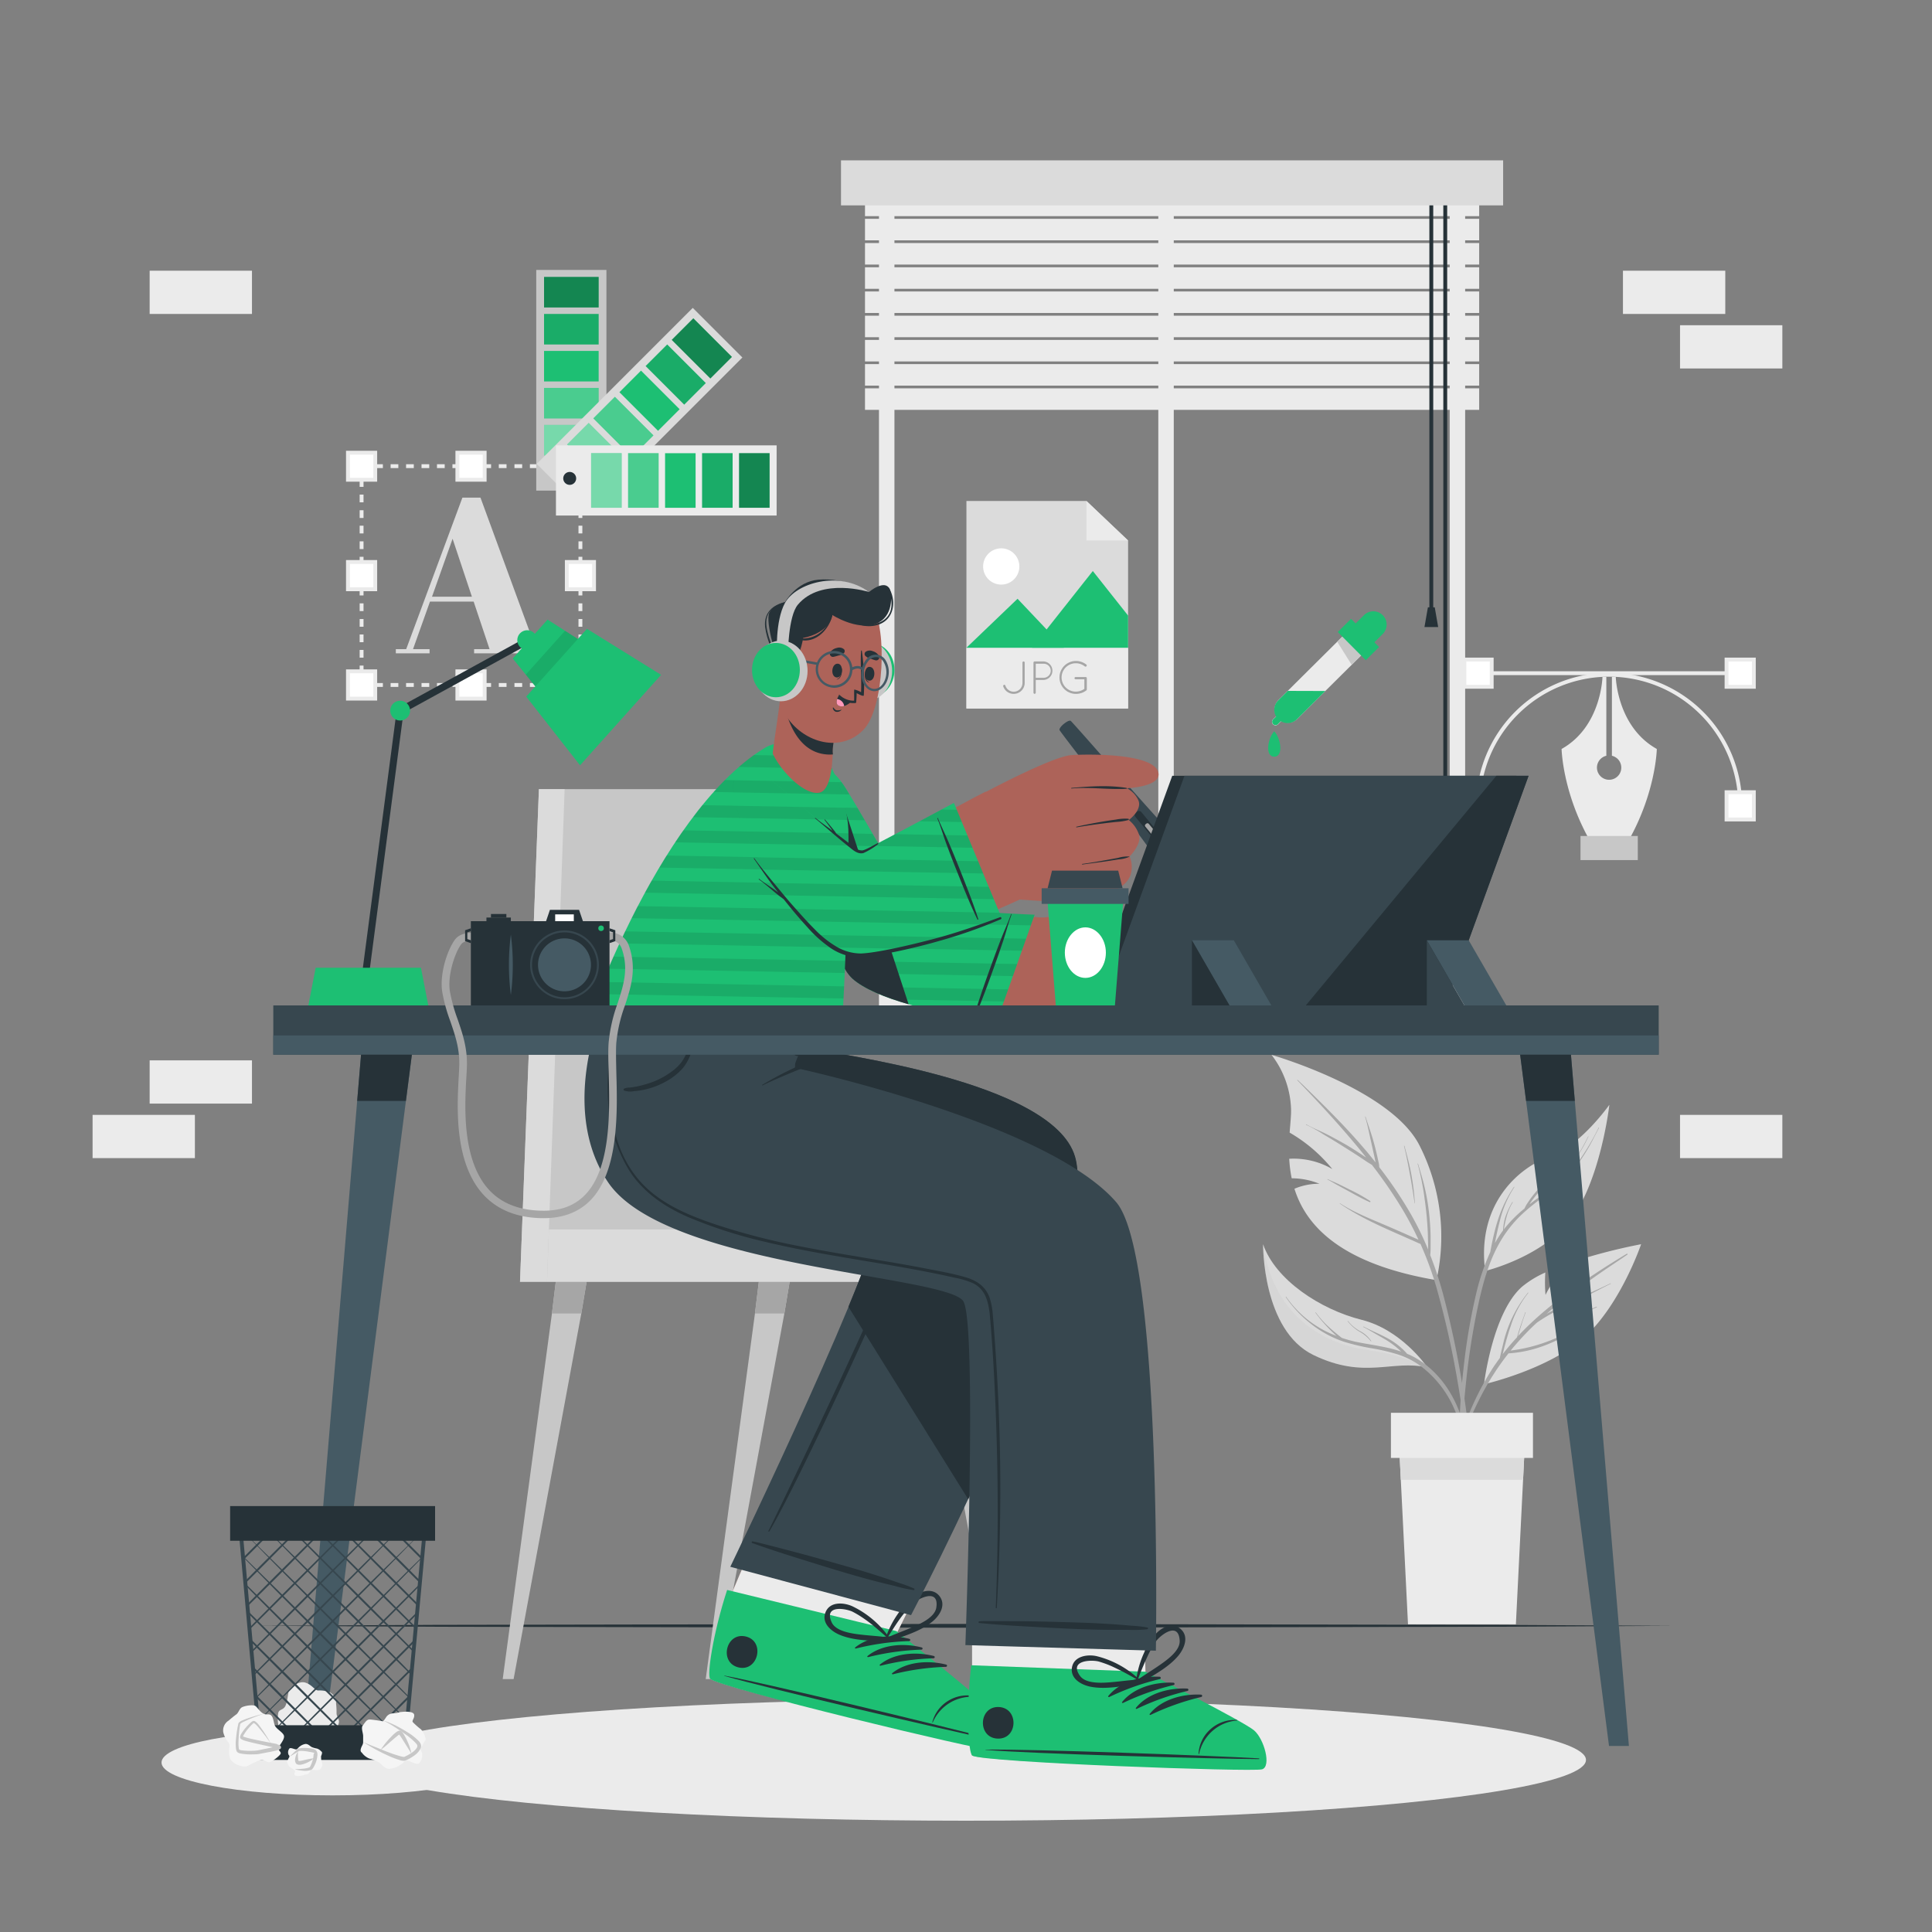 <svg xmlns="http://www.w3.org/2000/svg" viewBox="0 0 500 500"><rect x="0" y="0" width="500" height="500" fill="#808080" stroke="none"/><g id="freepik--background-complete--inject-73"><path d="M379.18,260.54H227.48V42.28h151.7Zm-147.7-4h143.7V46.28H231.48Z" style="fill:#ebebeb"></path><rect x="299.77" y="47.33" width="4" height="211.21" style="fill:#ebebeb"></rect><rect x="223.86" y="50.37" width="158.95" height="5.57" style="fill:#ebebeb"></rect><rect x="223.86" y="56.63" width="158.95" height="5.57" style="fill:#ebebeb"></rect><rect x="223.86" y="62.9" width="158.95" height="5.57" style="fill:#ebebeb"></rect><rect x="223.86" y="69.17" width="158.95" height="5.57" style="fill:#ebebeb"></rect><rect x="223.86" y="75.43" width="158.95" height="5.57" style="fill:#ebebeb"></rect><rect x="223.86" y="81.7" width="158.95" height="5.57" style="fill:#ebebeb"></rect><rect x="223.86" y="87.97" width="158.95" height="5.57" style="fill:#ebebeb"></rect><rect x="223.86" y="94.23" width="158.95" height="5.57" style="fill:#ebebeb"></rect><rect x="223.86" y="100.5" width="158.95" height="5.57" style="fill:#ebebeb"></rect><rect x="369.92" y="49.24" width="1" height="108.39" style="fill:#263238"></rect><polygon points="372.2 162.28 368.65 162.28 369.54 157.18 371.31 157.18 372.2 162.28" style="fill:#263238"></polygon><rect x="373.53" y="49.24" width="1" height="165.73" style="fill:#263238"></rect><polygon points="375.8 218.72 372.25 218.72 373.14 213.62 374.91 213.62 375.8 218.72" style="fill:#263238"></polygon><rect x="217.65" y="41.5" width="171.36" height="11.65" style="fill:#dbdbdb"></rect><polygon points="150.71 177.77 149.21 177.77 149.21 176.77 149.71 176.77 149.71 176.27 150.71 176.27 150.71 177.77" style="fill:#ebebeb"></polygon><path d="M147.19,177.77h-2v-1h2Zm-4.05,0h-2v-1h2Zm-4,0h-2v-1h2Zm-4,0h-2v-1h2Zm-4.05,0h-2v-1h2Zm-4,0h-2v-1h2Zm-4,0h-2v-1h2Zm-4,0h-2v-1h2Zm-4,0h-2v-1h2Zm-4,0h-2v-1h2Zm-4,0h-2v-1h2Zm-4,0h-2v-1h2Zm-4,0h-2v-1h2Z" style="fill:#ebebeb"></path><polygon points="94.58 177.77 93.08 177.77 93.08 176.27 94.08 176.27 94.08 176.77 94.58 176.77 94.58 177.77" style="fill:#ebebeb"></polygon><path d="M94.08,174.25h-1v-2h1Zm0-4.05h-1v-2h1Zm0-4h-1v-2h1Zm0-4h-1v-2h1Zm0-4.05h-1v-2h1Zm0-4.05h-1v-2h1Zm0-4h-1v-2h1Zm0-4h-1v-2h1Zm0-4h-1v-2h1Zm0-4.05h-1v-2h1Zm0-4h-1v-2h1Zm0-4.05h-1v-2h1Zm0-4h-1v-2h1Z" style="fill:#ebebeb"></path><polygon points="94.08 121.64 93.08 121.64 93.08 120.14 94.58 120.14 94.58 121.14 94.08 121.14 94.08 121.64" style="fill:#ebebeb"></polygon><path d="M147.19,121.14h-2v-1h2Zm-4.05,0h-2v-1h2Zm-4,0h-2v-1h2Zm-4,0h-2v-1h2Zm-4.05,0h-2v-1h2Zm-4,0h-2v-1h2Zm-4,0h-2v-1h2Zm-4,0h-2v-1h2Zm-4,0h-2v-1h2Zm-4,0h-2v-1h2Zm-4,0h-2v-1h2Zm-4,0h-2v-1h2Zm-4,0h-2v-1h2Z" style="fill:#ebebeb"></path><polygon points="150.71 121.64 149.71 121.64 149.71 121.14 149.21 121.14 149.21 120.14 150.71 120.14 150.71 121.64" style="fill:#ebebeb"></polygon><path d="M150.71,174.25h-1v-2h1Zm0-4.05h-1v-2h1Zm0-4h-1v-2h1Zm0-4h-1v-2h1Zm0-4.05h-1v-2h1Zm0-4.05h-1v-2h1Zm0-4h-1v-2h1Zm0-4h-1v-2h1Zm0-4h-1v-2h1Zm0-4.05h-1v-2h1Zm0-4h-1v-2h1Zm0-4.05h-1v-2h1Zm0-4h-1v-2h1Z" style="fill:#ebebeb"></path><rect x="90.05" y="173.74" width="7.06" height="7.06" style="fill:#fff"></rect><path d="M97.61,181.3H89.55v-8.06h8.06Zm-7.06-1h6.06v-6.06H90.55Z" style="fill:#ebebeb"></path><rect x="90.05" y="145.42" width="7.06" height="7.06" style="fill:#fff"></rect><path d="M97.61,153H89.55v-8.06h8.06Zm-7.06-1h6.06v-6.06H90.55Z" style="fill:#ebebeb"></path><rect x="90.05" y="117.11" width="7.06" height="7.06" style="fill:#fff"></rect><path d="M97.61,124.66H89.55v-8h8.06Zm-7.06-1h6.06v-6H90.55Z" style="fill:#ebebeb"></path><rect x="146.69" y="173.74" width="7.06" height="7.06" style="fill:#fff"></rect><path d="M154.24,181.3h-8.05v-8.06h8.05Zm-7.05-1h6.05v-6.06h-6.05Z" style="fill:#ebebeb"></path><rect x="146.69" y="145.42" width="7.06" height="7.06" style="fill:#fff"></rect><path d="M154.24,153h-8.05v-8.06h8.05Zm-7.05-1h6.05v-6.06h-6.05Z" style="fill:#ebebeb"></path><rect x="146.69" y="117.11" width="7.06" height="7.06" style="fill:#fff"></rect><path d="M154.24,124.66h-8.05v-8h8.05Zm-7.05-1h6.05v-6h-6.05Z" style="fill:#ebebeb"></path><rect x="118.37" y="117.11" width="7.06" height="7.06" style="fill:#fff"></rect><path d="M125.93,124.66h-8.06v-8h8.06Zm-7.06-1h6.06v-6h-6.06Z" style="fill:#ebebeb"></path><rect x="118.37" y="173.74" width="7.06" height="7.06" style="fill:#fff"></rect><path d="M125.93,181.3h-8.06v-8.06h8.06Zm-7.06-1h6.06v-6.06h-6.06Z" style="fill:#ebebeb"></path><path d="M122.58,155.69h-11.3L106.89,168h4.28v1.08h-8.73V168h2.68l14.55-39.21h4.68L138.73,168h2.63v1.08H122.7V168h4Zm-10.78-1.26h10.33l-5-15Z" style="fill:#dbdbdb"></path><path d="M428.78,193.83s-.2,11.12-7.32,23.74h-10c-7.12-12.62-7.32-23.74-7.32-23.74,10.31-5.76,10.58-18.66,10.58-18.66h1v20.42a3.15,3.15,0,1,0,1.44,0V175.17h1S418.47,188.07,428.78,193.83Z" style="fill:#ebebeb"></path><rect x="409.03" y="216.35" width="14.83" height="6.24" style="fill:#c7c7c7"></rect><path d="M450.86,208.55h-1a33.42,33.42,0,0,0-66.84,0h-1a34.42,34.42,0,0,1,68.84,0Z" style="fill:#ebebeb"></path><rect x="381.74" y="173.72" width="68.62" height="1" style="fill:#ebebeb"></rect><rect x="378.99" y="205.02" width="7.06" height="7.06" style="fill:#fff"></rect><path d="M386.55,212.58h-8.06v-8.06h8.06Zm-7.06-1h6.06v-6.06h-6.06Z" style="fill:#ebebeb"></path><rect x="378.99" y="170.69" width="7.06" height="7.06" style="fill:#fff"></rect><path d="M386.55,178.24h-8.06v-8.05h8.06Zm-7.06-1h6.06v-6.05h-6.06Z" style="fill:#ebebeb"></path><rect x="446.83" y="205.02" width="7.06" height="7.06" style="fill:#fff"></rect><path d="M454.39,212.58h-8.06v-8.06h8.06Zm-7.06-1h6.06v-6.06h-6.06Z" style="fill:#ebebeb"></path><rect x="446.83" y="170.69" width="7.06" height="7.06" style="fill:#fff"></rect><path d="M454.39,178.24h-8.06v-8.05h8.06Zm-7.06-1h6.06v-6.05h-6.06Z" style="fill:#ebebeb"></path><rect x="38.73" y="274.42" width="26.48" height="11.19" style="fill:#ebebeb"></rect><rect x="23.96" y="288.53" width="26.48" height="11.19" style="fill:#ebebeb"></rect><rect x="434.79" y="288.53" width="26.48" height="11.19" style="fill:#ebebeb"></rect><rect x="420.02" y="70.06" width="26.48" height="11.19" style="fill:#ebebeb"></rect><rect x="434.79" y="84.17" width="26.48" height="11.19" style="fill:#ebebeb"></rect><rect x="38.73" y="70.06" width="26.48" height="11.19" style="fill:#ebebeb"></rect><path d="M384.06,358.25s16.92-3.83,26.2-12.38S424.72,322,424.72,322a146.21,146.21,0,0,0-19,5,31.77,31.77,0,0,0-5.74,8.12,38.66,38.66,0,0,1-.05-5.8,25.86,25.86,0,0,0-6,3.66C386.23,339.7,384.06,358.25,384.06,358.25Z" style="fill:#dbdbdb"></path><path d="M414.15,329.45c2.31-1.6,4.66-3.14,7-4.75a.13.13,0,0,0-.14-.23c-4.36,2.61-8.66,5.39-12.82,8.31-1.46,1-2.88,2.08-4.29,3.15l.3-.5c.51-.85,1-1.68,1.58-2.52a35.61,35.61,0,0,1,3.59-4.79c.05-.06,0-.14-.08-.08-1.32,1.52-2.64,3-3.84,4.64-.57.76-1.1,1.56-1.61,2.37-.26.42-.52.84-.76,1.28l-.25.43c-2.19,1.72-4.32,3.51-6.36,5.41q-1.87,1.75-3.63,3.63c.65-2.05,1.22-4.12,2-6.14,0-.06-.09-.09-.11,0-.74,2.11-1.54,4.24-2.11,6.41-1.3,1.4-2.54,2.85-3.71,4.37l.06-.28c.19-.8.39-1.59.61-2.39.41-1.53.86-3.05,1.38-4.55a26.46,26.46,0,0,1,4.54-8.59c.05-.05,0-.13-.08-.08a32.92,32.92,0,0,0-6.48,13.54c-.18.72-.36,1.44-.52,2.17-.09.38-.19.77-.25,1.17-.51.69-1,1.39-1.5,2.1a73.47,73.47,0,0,0-7.16,14.05A161.52,161.52,0,0,0,374,384.47c0,.12.14.15.18,0,3.31-9.91,6.69-20,12.36-28.81a66.35,66.35,0,0,1,3.86-5.41,31.56,31.56,0,0,0,8.23-1.64,36.5,36.5,0,0,0,8.25-4,48.87,48.87,0,0,0,4.23-3.2c.07-.05,0-.14-.07-.08a33.86,33.86,0,0,1-7.76,4.69,41.43,41.43,0,0,1-8.54,2.86c-1.25.28-2.51.48-3.78.65a70.54,70.54,0,0,1,5-5.53c.57-.57,1.16-1.12,1.75-1.67a39.56,39.56,0,0,1,6.26-3.58c2.77-1.34,5.5-2.76,8.25-4.16,1.54-.79,3.08-1.59,4.64-2.36.07,0,0-.13-.06-.09-2.78,1.34-5.6,2.6-8.41,3.88-2.65,1.21-5.32,2.43-7.86,3.85l-.32.2c2.3-2,4.67-3.9,7.1-5.74C409.56,332.71,411.84,331.05,414.15,329.45Z" style="fill:#a6a6a6"></path><path d="M413.19,338.18c-1.38.6-2.78,1.13-4.14,1.77s-2.73,1.42-4.06,2.21c-.06,0,0,.12.05.09,1.35-.65,2.72-1.25,4.06-1.92s2.72-1.43,4.12-2C413.29,338.26,413.26,338.15,413.19,338.18Z" style="fill:#a6a6a6"></path><path d="M329.07,273A24.15,24.15,0,0,1,334.12,287c.06,1.51-.18,3.63-.36,6.12a40.06,40.06,0,0,1,11.05,9.44,19.88,19.88,0,0,0-11.16-2.67,33.71,33.71,0,0,0,.64,5.05,19.12,19.12,0,0,1,7.18,1.42,16.08,16.08,0,0,0-6.47,1.29c3,9.6,12,19.46,36.76,23.65a52,52,0,0,0-4.39-34.85C360,281.86,329.07,273,329.07,273Z" style="fill:#dbdbdb"></path><path d="M380.33,372.39q-.65-6.15-1.61-12.27a244,244,0,0,0-5-24.24,95,95,0,0,0-3.58-11.05,16.41,16.41,0,0,0,.1-2c0-.8,0-1.59,0-2.38,0-1.59-.09-3.17-.23-4.75a57.14,57.14,0,0,0-1.52-9.29c-.45-1.76-1-3.5-1.5-5.25,0-.07-.13,0-.11,0a67.83,67.83,0,0,1,1.83,9.27,87.34,87.34,0,0,1,.83,9.29c0,.85.05,1.7.05,2.55,0,.37,0,.73,0,1.1a79.75,79.75,0,0,0-4.17-8.64,105.67,105.67,0,0,0-8.48-12.68,5.43,5.43,0,0,0-.2-1.39l-.36-1.66c-.26-1.13-.54-2.25-.85-3.37-.61-2.24-1.43-4.41-2.13-6.63a.06.06,0,0,0-.11,0c.66,2.2,1.09,4.47,1.59,6.7.25,1.11.49,2.21.74,3.32.12.55.23,1.1.35,1.66,0,0,0,.08,0,.12-1-1.26-2-2.51-3.07-3.73-4.73-5.55-9.91-10.66-15.13-15.74-.64-.63-1.3-1.24-1.95-1.85-.05-.05-.13,0-.08.08,5,5.2,9.9,10.47,14.55,16,1.11,1.31,2.19,2.63,3.26,4l-1.69-1.12c-1.44-.94-2.9-1.86-4.4-2.7s-3-1.66-4.56-2.43-3.29-1.43-4.82-2.32c-.07,0-.12.07-.06.1a35.6,35.6,0,0,1,4.52,2.51c1.51.89,3,1.79,4.5,2.73s2.92,1.83,4.36,2.77c1.21.78,2.39,1.64,3.64,2.36A118.16,118.16,0,0,1,363,313.05a85,85,0,0,1,4.1,7.78l-.89-.39-2.27-1c-1.45-.65-2.92-1.28-4.38-1.92-2.78-1.2-5.6-2.31-8.32-3.64a37.87,37.87,0,0,1-4.45-2.47c-.06,0-.11.06,0,.1,5.07,3.5,10.77,6,16.39,8.46l2.44,1.08c.66.29,1.34.62,2,.88a86.94,86.94,0,0,1,4.19,11.48,231,231,0,0,1,5.39,24c1.42,8.09,2.38,16.23,3.13,24.41.09,1,.18,2,.3,3.06a.32.32,0,0,0,.64,0C381.19,380.67,380.76,376.52,380.33,372.39Z" style="fill:#a6a6a6"></path><path d="M365.26,304c-.45-2.52-1.13-5-1.8-7.45,0-.07-.13,0-.11,0,.62,2.42,1.07,4.88,1.53,7.34s.87,5,1.22,7.54c0,0,.07,0,.07,0A64.54,64.54,0,0,0,365.26,304Z" style="fill:#a6a6a6"></path><path d="M354.59,310.82a44.53,44.53,0,0,0-5.39-3c-.9-.47-1.82-.91-2.73-1.36s-1.92-.83-2.86-1.3a.06.06,0,0,0-.06.1c.91.45,1.77,1,2.66,1.49s1.83,1,2.75,1.5c1.81,1,3.59,2,5.49,2.84A.14.14,0,0,0,354.59,310.82Z" style="fill:#a6a6a6"></path><path d="M384.36,328.93s15.67-3.74,22.86-14.25c6.87-10,9.09-27.14,9.27-28.64-.29,1.38-3.52,16.33-14.18,23.29C394.14,314.67,386.25,319.05,384.36,328.93Z" style="fill:#a6a6a6;opacity:0.1"></path><path d="M398.82,301.87a19.92,19.92,0,0,0-5.77,9.51,0,0,0,0,0,.05,0,23.27,23.27,0,0,1,5.8-9.45C399,301.9,398.87,301.82,398.82,301.87Z" style="fill:#a6a6a6"></path><path d="M384.36,328.93s15.67-3.74,22.86-14.25c6.87-10,9.09-27.14,9.27-28.64a.87.87,0,0,0,0-.11s-7.51,10.68-15.41,13.4S382.1,311.48,384.36,328.93Z" style="fill:#dbdbdb"></path><path d="M413.73,291.82a64,64,0,0,1-4.85,8.28,32.9,32.9,0,0,1-6.44,6.63c-2.13,1.69-4.38,3.22-6.53,4.88l0-.08c.4-.6.83-1.18,1.28-1.75.9-1.15,1.88-2.23,2.86-3.3,1.95-2.11,3.94-4.18,5.68-6.47a23.08,23.08,0,0,0,2.51-4c0-.07-.07-.11-.1,0-2.54,5.29-7.62,8.68-11.24,13.15a23.36,23.36,0,0,0-1.45,2,8,8,0,0,0-.9,1.59,33.26,33.26,0,0,0-5.34,5.4,21,21,0,0,1,.63-3,14.66,14.66,0,0,1,1.66-4c0-.07-.06-.13-.1-.07a19.31,19.31,0,0,0-1.83,3.94,14.07,14.07,0,0,0-.57,3.39h0a30.63,30.63,0,0,0-2.11,3.29c.06-.34.13-.67.19-1,.31-1.56.66-3.11,1.06-4.65a27.87,27.87,0,0,1,3.77-8.83c0-.06-.05-.12-.1-.06a33.73,33.73,0,0,0-4.17,8.63c-.5,1.54-.9,3.1-1.25,4.68-.17.77-.33,1.54-.48,2.32-.07.4-.16.81-.22,1.22a56.86,56.86,0,0,0-3.62,10.62,157.83,157.83,0,0,0-3.34,19.81,166,166,0,0,0-1.08,21c0,.88.07,1.76.12,2.64,0,.23.35.26.36,0,.15-3.48.24-6.95.45-10.43s.51-6.94.88-10.4a185,185,0,0,1,3.26-20.26c1.27-5.72,2.92-11.49,6.05-16.5a31.18,31.18,0,0,1,5.65-6.73c2.2-2,4.6-3.69,6.92-5.52a38.13,38.13,0,0,0,6.34-6.1,50,50,0,0,0,5-8.08l1.12-2.13C413.86,291.82,413.76,291.75,413.73,291.82Z" style="fill:#a6a6a6"></path><path d="M411,294.12a51.91,51.91,0,0,1-3.49,6.1s0,.09.08,0a42.2,42.2,0,0,0,3.52-6.12C411.16,294.09,411.05,294.05,411,294.12Z" style="fill:#a6a6a6"></path><path d="M326.88,322s-.25,22.26,13.06,28.69,20.45,1.07,29.49,3.23c0,0,0,0,0,0-.35-.53-6.81-9.8-17.07-12.36C341.78,338.91,330.08,331.28,326.88,322Z" style="fill:#dbdbdb"></path><path d="M326.88,322s-.25,22.26,13.06,28.69,20.45,1.07,29.49,3.23c0,0,0,0,0,0a50.63,50.63,0,0,0-15.13-4.46C345.89,348.43,329.86,343,326.88,322Z" style="fill:#a6a6a6;opacity:0.1"></path><path d="M370.31,354.31a22.51,22.51,0,0,0-5.29-3.58c-.29-.14-.58-.25-.87-.37a5.47,5.47,0,0,0-.45-.51c-.4-.42-.82-.82-1.25-1.19a18.83,18.83,0,0,0-2.68-1.94c-2.21-1.29-4.62-2.2-6.88-3.4-.06,0-.12.06-.05.1,1.11.58,2.19,1.21,3.28,1.85s2.13,1.2,3.16,1.86a22.89,22.89,0,0,1,2.63,2c.23.2.46.42.68.65a34.65,34.65,0,0,0-4.5-1.19c-2.43-.5-4.9-.85-7.33-1.36a36.09,36.09,0,0,1-3.53-1c-1.1-.89-2.21-1.77-3.25-2.73a25.94,25.94,0,0,1-3.44-3.82c-.05-.06-.15,0-.1.06a39.92,39.92,0,0,0,5.46,6c-.58-.22-1.15-.45-1.71-.7a27.54,27.54,0,0,1-11.34-9.44c0-.06-.14,0-.1.06a31.09,31.09,0,0,0,9.18,8.81,27.71,27.71,0,0,0,5.8,2.74,53.46,53.46,0,0,0,7.2,1.71,50.33,50.33,0,0,1,7.06,1.68,21,21,0,0,1,5.91,3.11,27.53,27.53,0,0,1,8,9.89,49.62,49.62,0,0,1,4.39,16.27c0,.24.4.24.38,0C380,370.55,377.52,360.81,370.31,354.31Z" style="fill:#a6a6a6"></path><path d="M354.86,347.05a7.65,7.65,0,0,0-2.73-2.48,10,10,0,0,1-3.26-2.69c0-.06-.14,0-.09.06a11.05,11.05,0,0,0,2.87,2.58,9.92,9.92,0,0,1,3.13,2.59A.05.05,0,1,0,354.86,347.05Z" style="fill:#a6a6a6"></path><polygon points="361.93 370.74 362.53 382.98 364.39 420.38 392.31 420.38 394.17 382.98 394.77 370.74 361.93 370.74" style="fill:#ebebeb"></polygon><polygon points="361.93 370.74 362.53 382.98 394.17 382.98 394.77 370.74 361.93 370.74" style="fill:#dbdbdb"></polygon><rect x="359.97" y="365.63" width="36.76" height="11.68" transform="translate(756.7 742.94) rotate(180)" style="fill:#ebebeb"></rect></g><g id="freepik--Floor--inject-73"><polygon points="66.73 420.76 112.55 420.51 158.37 420.43 250 420.26 341.63 420.43 387.45 420.51 433.27 420.76 387.45 421 341.63 421.09 250 421.26 158.37 421.09 112.55 421 66.73 420.76" style="fill:#263238"></polygon></g><g id="freepik--Shadows--inject-73"><ellipse cx="86.08" cy="456.14" rx="44.28" ry="8.5" style="fill:#ebebeb"></ellipse><ellipse cx="250" cy="455.47" rx="160.45" ry="15.73" style="fill:#ebebeb"></ellipse></g><g id="freepik--Character--inject-73"><polygon points="237.66 324.43 240.25 339.94 257.76 434.55 260.59 434.55 247.85 339.94 245.97 324.43 237.66 324.43" style="fill:#c7c7c7"></polygon><polygon points="245.97 324.43 237.66 324.43 240.25 339.94 247.85 339.94 245.97 324.43" style="fill:#a6a6a6"></polygon><polygon points="182.64 434.55 185.47 434.55 202.99 339.94 205.57 324.43 197.27 324.43 195.38 339.94 182.64 434.55" style="fill:#c7c7c7"></polygon><polygon points="197.27 324.43 195.38 339.94 202.99 339.94 205.57 324.43 197.27 324.43" style="fill:#a6a6a6"></polygon><polygon points="130.1 434.55 132.92 434.55 150.44 339.94 153.03 324.43 144.72 324.43 142.84 339.94 130.1 434.55" style="fill:#c7c7c7"></polygon><polygon points="142.84 339.94 150.44 339.94 153.03 324.43 144.72 324.43 142.84 339.94" style="fill:#a6a6a6"></polygon><polygon points="134.58 331.72 262.95 331.72 262.95 318.19 214.89 318.19 198.74 204.22 139.47 204.22 134.58 331.72" style="fill:#c7c7c7"></polygon><polygon points="142.06 318.19 262.95 318.19 262.95 331.72 141.57 331.72 142.06 318.19" style="fill:#dbdbdb"></polygon><polygon points="134.58 331.72 141.57 331.72 146.13 204.22 139.47 204.22 134.58 331.72" style="fill:#dbdbdb"></polygon><path d="M256.35,452.57c-2.49.24-70.46-15.95-72.6-18.15-.27-.25,1.07-6.43,3-14.85l0-.17c1.23-5.34,21-48.54,21-48.54l44.05,12.29-20,40.08s8.29,6,15.4,11.67c0,0,0,0,0,0,4.39,3.49,8.18,6.63,9,7.64C258.36,445.21,258.85,452.35,256.35,452.57Z" style="fill:#ad6359"></path><path d="M256.35,452.57c-2.49.24-70.46-15.95-72.61-18.15-.26-.25,1.08-6.42,3-14.85l0-.16c.45-2,3.5-9.25,7.13-17.57,7.25,2,33.24,9,42.68,11.89l-4.74,9.5s8.29,6,15.4,11.67c0,0,0,0,0,0,4.39,3.49,8.18,6.63,9,7.64C258.36,445.22,258.85,452.36,256.35,452.57Z" style="fill:#ebebeb"></path><path d="M256.58,452.89c-2.57.23-70.59-16.15-72.79-18.41-.84-.86.67-11.59,4.39-23L232,422.13s22.39,17.72,24.54,20.46S259.14,452.67,256.58,452.89Z" style="fill:#1DBF73"></path><path d="M256.26,449.94c-11.34-3-57.34-14.16-68.77-16.29-.1,0-.11.05,0,.08,11.17,3.24,57.26,14,68.74,16.4C256.45,450.18,256.5,450,256.26,449.94Z" style="fill:#263238"></path><path d="M252.77,439.09a9.4,9.4,0,0,0-7.49,1.15,9.12,9.12,0,0,0-4,5.47c0,.07.12.1.14,0a10.9,10.9,0,0,1,11.34-6.5A.08.08,0,0,0,252.77,439.09Z" style="fill:#263238"></path><path d="M235.32,424.13c-4.55-1.16-10.23-.82-14,2.23-.14.12,0,.32.18.28a65.48,65.48,0,0,1,13.73-1.93A.29.29,0,0,0,235.32,424.13Z" style="fill:#263238"></path><path d="M238.51,426.35c-4.54-1.16-10.22-.82-14,2.23-.14.12,0,.32.18.28a65.48,65.48,0,0,1,13.73-1.93A.29.29,0,0,0,238.51,426.35Z" style="fill:#263238"></path><path d="M241.71,428.58c-4.55-1.17-10.23-.83-14,2.22-.14.12,0,.32.18.29a64.19,64.19,0,0,1,13.73-1.93A.3.3,0,0,0,241.71,428.58Z" style="fill:#263238"></path><path d="M244.9,430.8c-4.55-1.16-10.23-.83-14,2.22-.15.12,0,.32.17.29a64.28,64.28,0,0,1,13.73-1.93A.3.3,0,0,0,244.9,430.8Z" style="fill:#263238"></path><path d="M193,423.52c-5.13-1.21-7,6.75-1.9,8S198.13,424.74,193,423.52Z" style="fill:#263238"></path><path d="M243.19,413.14c-1.85-2.47-5.21-1.3-7.12.35a24.6,24.6,0,0,0-6.95,10.67.12.12,0,0,0,.11.16c0,.35.34.72.73.57,3.79-1.47,8-2.56,11.25-5.15C243.1,418.23,244.93,415.48,243.19,413.14Zm-7.94,8.35c-1.85.77-3.72,1.44-5.54,2.27,1.37-2.07,2.63-4.2,4.2-6.14a27.77,27.77,0,0,1,2.41-2.68c1.36-1.26,6.75-4,6,1.07C241.92,418.81,237.45,420.58,235.25,421.49Z" style="fill:#263238"></path><path d="M217.37,423.12c3.83,1.57,8.2,1.42,12.25,1.76a.57.57,0,0,0,.54-.75c.07,0,.12-.11.06-.19a24.56,24.56,0,0,0-9.69-8.27c-2.29-1-5.84-1.22-6.92,1.68C212.59,420.08,215.14,422.21,217.37,423.12Zm-2.13-3.26c-2.14-4.66,3.81-3.56,5.46-2.72a26,26,0,0,1,3.07,1.88c2.06,1.42,3.87,3.1,5.77,4.71-2-.29-4-.4-6-.61C221.21,422.86,216.42,422.43,215.24,419.86Z" style="fill:#263238"></path><path d="M235.78,418,189,405.48s41.11-85.26,37.79-90c-1.66-2.34-45.5-4.32-59.1-16.57-17.66-15.91-4.81-39-4.81-39h49s-.89,10.23,1,11.83c1.23,1.06,59.45,7.71,65.28,27.6C285.3,323.73,235.78,418,235.78,418Z" style="fill:#37474f"></path><path d="M236.6,411.14a30,30,0,0,0-3.84-1.45c-1.36-.47-2.71-.94-4.08-1.39-2.69-.88-5.39-1.72-8.1-2.5-5.48-1.58-11-3.13-16.47-4.56-2.87-.75-9-2.37-9.41-2.32-.19,0-.23.34-.06.4,5.32,1.93,10.73,3.6,16.13,5.28s10.81,3.33,16.28,4.74c1.52.39,3,.74,4.57,1.11a34.84,34.84,0,0,0,4.84,1.07C236.62,411.53,236.77,411.23,236.6,411.14Z" style="fill:#263238"></path><path d="M235.29,311.72c-1-.87-2.43-1-3.66-1.26l-21.11-4.19c-6.58-1.31-13.2-2.5-19.75-4-5.42-1.22-10.93-2.8-15.56-5.9A22.91,22.91,0,0,1,166,283.5a40.74,40.74,0,0,1-.76-16.2c.16-1.31.44-2.62.73-3.91,0-.1-.14-.14-.16,0-2.09,10-2.6,21.65,4.69,29.88,3.55,4,8.52,6.45,13.62,8.09,5.75,1.85,11.79,2.82,17.71,4l21.11,4.17c3.39.67,6.83,1.21,10.18,2a3.52,3.52,0,0,1,1.82.87,2.64,2.64,0,0,1,.23,2.46c-.39,1.66-.89,3.3-1.42,4.92-4.25,13.07-34.08,75-34.89,76.42-.08.15.15.27.24.13,6.83-11.38,29.06-59.19,33.72-71.53a79.82,79.82,0,0,0,3.07-9.63C236.12,314,236.3,312.63,235.29,311.72Z" style="fill:#263238"></path><path d="M250.57,388l-31-49.8c5-12,8.21-21.19,7.18-22.64-.81-1.14-11.57-2.2-24-4.39L171,259.92h40.95s-.89,10.23,1,11.83c1.23,1.07,59.45,7.71,65.28,27.6C282.68,314.78,264.52,358.17,250.57,388Z" style="fill:#263238"></path><path d="M326.34,457.62c-2.4.73-72.23-1.6-74.77-3.33-.31-.19-.23-6.51,0-15.16V439c.14-5.47-.15-52.33-.15-52.33l43.72.94,1.36,46.17s9.31,4.21,17.41,8.37l0,0c5,2.54,9.33,4.86,10.32,5.7C326.84,450,328.74,456.91,326.34,457.62Z" style="fill:#ad6359"></path><path d="M326.34,457.62c-2.4.73-72.23-1.6-74.77-3.34-.31-.18-.23-6.5,0-15.14V439c0-.38,0-.77,0-1.16s0-.56,0-.84,0-.83,0-1.25c0-3.65,0-9.56,0-16l44.54,1,.38,13s9.31,4.22,17.41,8.37l0,0c5,2.55,9.34,4.86,10.32,5.7C326.83,450,328.74,456.91,326.34,457.62Z" style="fill:#ebebeb"></path><path d="M326.62,457.9c-2.47.73-72.39-1.78-75-3.56-1-.67-1.66-11.49-.27-23.37l45.07,1.67s25.47,12.91,28.12,15.17S329.09,457.17,326.62,457.9Z" style="fill:#1DBF73"></path><path d="M325.72,455.06c-11.71-.7-59-2.45-70.64-2.26-.09,0-.09.06,0,.07,11.59,1,58.9,2.32,70.63,2.39C326,455.26,326,455.08,325.72,455.06Z" style="fill:#263238"></path><path d="M320.14,445.13a9.43,9.43,0,0,0-7.11,2.61,9.13,9.13,0,0,0-2.85,6.16c0,.07.13.08.15,0a10.88,10.88,0,0,1,9.81-8.63A.08.08,0,0,0,320.14,445.13Z" style="fill:#263238"></path><path d="M300.06,433.94c-4.68-.23-10.18,1.23-13.24,5-.11.15.09.31.24.25a64.61,64.61,0,0,1,13.06-4.63A.29.29,0,0,0,300.06,433.94Z" style="fill:#263238"></path><path d="M303.63,435.48c-4.68-.23-10.18,1.23-13.23,5-.12.15.08.31.23.25a64.82,64.82,0,0,1,13.06-4.63A.29.29,0,0,0,303.63,435.48Z" style="fill:#263238"></path><path d="M307.21,437c-4.69-.23-10.19,1.23-13.24,5-.12.15.09.32.23.25a64.27,64.27,0,0,1,13.07-4.62A.3.3,0,0,0,307.21,437Z" style="fill:#263238"></path><path d="M310.78,438.57c-4.69-.24-10.19,1.22-13.24,5-.12.14.09.31.23.24a64.88,64.88,0,0,1,13.07-4.62A.3.3,0,0,0,310.78,438.57Z" style="fill:#263238"></path><path d="M258.47,441.77c-5.27-.17-5.55,8-.27,8.18S263.74,442,258.47,441.77Z" style="fill:#263238"></path><path d="M305.58,421.61c-2.3-2.06-5.36-.24-6.9,1.75A24.58,24.58,0,0,0,294,435.2a.12.12,0,0,0,.14.14.57.57,0,0,0,.83.41c3.42-2.19,7.35-4.11,10-7.28C306.51,426.61,307.76,423.55,305.58,421.61Zm-6.11,9.76c-1.66,1.12-3.36,2.15-5,3.33a73.77,73.77,0,0,1,2.9-6.86,26.75,26.75,0,0,1,1.82-3.1c1.08-1.51,5.82-5.27,6.11-.15C305.47,427.41,301.44,430,299.47,431.37Z" style="fill:#263238"></path><path d="M282.27,436.53c4.06.77,8.32-.24,12.35-.72A.57.57,0,0,0,295,435a.12.12,0,0,0,0-.2,24.71,24.71,0,0,0-11.15-6.18c-2.45-.56-6,0-6.44,3C277,434.5,279.9,436.07,282.27,436.53Zm-2.74-2.78c-3-4.13,3-4.24,4.82-3.75a27.31,27.31,0,0,1,3.38,1.23,73.66,73.66,0,0,1,6.58,3.47c-2,.11-4,.4-5.95.58C286,435.51,281.2,436,279.53,433.75Z" style="fill:#263238"></path><path d="M299.14,427.2l-49.3-1.45s3.13-84-.59-89.08c-5-6.74-77-8.73-91.86-30.67-13.31-19.71-.78-46.67-.78-46.67h54.63a112.46,112.46,0,0,1-5.57,17s65.39,14.09,83.22,34.81C300.91,325.16,299.14,427.2,299.14,427.2Z" style="fill:#37474f"></path><path d="M215.38,272.92a26.45,26.45,0,0,0-4.67,1.34c-1.58.55-3.15,1.19-4.67,1.88a88.7,88.7,0,0,0-8.79,4.63c-.08.05,0,.17.09.13,3-1.45,6.09-2.74,9.18-4l4.47-1.77a47.87,47.87,0,0,0,4.51-1.84C215.69,273.23,215.6,272.88,215.38,272.92Z" style="fill:#263238"></path><path d="M212.51,259.35c-.7,2.47-1.32,5-2.11,7.41-.36,1.12-.71,2.27-1.17,3.35-.39.92-1,2-2,2.14-1.25.2-1.57-.87-1.44-1.89s.47-2.27.73-3.38c.3-1.29.6-2.57.88-3.87.13-.64.27-1.29.4-1.93,0-.17.19-1.41.29-1.76,0,0,0,.06.07.05h0s.08,0,.08-.06,0-.12-.06-.19a.09.09,0,0,0-.11,0c-.24.12-.27.44-.35.68-.22.62-.44,1.25-.65,1.88-.38,1.18-.75,2.36-1.08,3.55s-.67,2.39-1,3.58a5.67,5.67,0,0,0-.33,2.76,2.11,2.11,0,0,0,1.91,1.65c0,.08-.1.16-.14.24-.11.24-.2.5-.3.75s-.2.51-.28.77a2.87,2.87,0,0,0-.08.38c0,.15,0,.29,0,.43a.21.21,0,0,0,.38.15c.07-.12.17-.22.25-.34a1.92,1.92,0,0,0,.19-.41c.09-.25.17-.49.24-.75s.16-.5.21-.75,0-.31.06-.46a2.75,2.75,0,0,0,1.45-.5,4.88,4.88,0,0,0,1.56-2.23c.41-1,.73-2.1,1-3.15a46.59,46.59,0,0,0,1.83-8A.23.23,0,0,0,212.51,259.35Z" style="fill:#263238"></path><path d="M179.87,264.48c-.26,1.23-.44,2.47-.77,3.69s-.67,2.38-1.1,3.54a12.6,12.6,0,0,1-1.62,3.16,11.81,11.81,0,0,1-2.49,2.4,20.41,20.41,0,0,1-5.95,3.08,28.6,28.6,0,0,1-3.27.86c-.58.11-1.17.19-1.75.25a3.73,3.73,0,0,0-1.41.28.29.29,0,0,0,0,.49,5,5,0,0,0,2.59.16,18.83,18.83,0,0,0,2.78-.41,20.13,20.13,0,0,0,5.29-2,16.52,16.52,0,0,0,4.47-3.45,12.41,12.41,0,0,0,2.49-5.05,25.43,25.43,0,0,0,1-6.93A.12.12,0,0,0,179.87,264.48Z" style="fill:#263238"></path><path d="M258.62,369.19q-.37-11.64-1.24-23.27c-.14-1.91-.27-3.82-.45-5.73a18.05,18.05,0,0,0-.83-4.37c-1.05-2.94-3.42-4.48-6.32-5.3-3.43-1-7-1.6-10.47-2.28s-7.15-1.31-10.73-1.92c-7.26-1.23-14.54-2.39-21.76-3.82A175.86,175.86,0,0,1,185.53,317c-6.39-2.14-12.93-4.74-18-9.37-10.82-10-10.75-26.11-9-39.57.25-1.9.54-3.8.83-5.69,0-.1-.14-.14-.15,0-1.11,7.58-2.36,15.2-1.83,22.88A37.4,37.4,0,0,0,163,303.17c3.6,5.51,9.06,9.16,15,11.77a121.14,121.14,0,0,0,20.27,6.5c14.32,3.44,29,5.16,43.4,8.07q2.67.54,5.33,1.14a22.2,22.2,0,0,1,4.79,1.43c3.24,1.57,4,4.81,4.36,8.13.72,7.72,1.13,15.48,1.46,23.22.66,15.61.79,31.28.3,46.9-.06,1.93-.13,3.85-.21,5.78,0,.17.26.16.27,0C258.88,400.48,259.14,384.84,258.62,369.19Z" style="fill:#263238"></path><path d="M297,421.21a29.64,29.64,0,0,0-4.08-.47c-1.43-.12-2.87-.25-4.3-.35-2.82-.19-5.65-.35-8.47-.44-5.69-.19-11.39-.35-17.08-.39-3,0-9.34-.09-9.7.06-.17.07-.13.38,0,.4,5.64.57,11.29.86,16.94,1.16s11.29.59,16.95.62c1.56,0,3.13,0,4.69,0a34.22,34.22,0,0,0,5-.15C297.13,421.58,297.2,421.25,297,421.21Z" style="fill:#263238"></path><path d="M210,213.28c4.93,21.08,6.23,36.34,12.21,40.28,4.83,3.17,11.61,5.4,18.58,6.95a172.89,172.89,0,0,0,22.6,3.23c2.34.2,4.29.32,5.67.42,3.42.22,9-22.36,6.59-25.11-.56-.63-2.81-1.12-6-1.52-10.64-1.34-31.59-1.65-32.84-2.84s-10-15.6-17.67-29.06C211.9,192.74,206.9,199.88,210,213.28Z" style="fill:#ad6359"></path><path d="M262.24,261.88a81.88,81.88,0,0,0,10.17,3.75c2.76.69,10.77,2.47,11.84-.5.73-2-3.86-3.63-7.08-4.83-1.7-.64-3.82-2.31-3.37-3.4.79-1.91,5.16-.18,8.05,1.36,5.59,3,13.08,8.42,16.32,5.53,1.23-1.1-.31-3-2.53-4.75,3.57,2.06,7.34,3.71,8.75,2.55a1.84,1.84,0,0,0,.32-2.51,2.43,2.43,0,0,0,2.67-.52c1.09-1.22.47-2.95-.84-4.7a1.34,1.34,0,0,0,1-.71c2.26-3.74-10.12-13.79-14.3-14.62-12.31-2.45-25.25-.91-25.25-.91C263.35,241.63,262.23,261.87,262.24,261.88Z" style="fill:#ad6359"></path><path d="M279.76,249.84a20,20,0,0,1,8.26,2.84c2.92,1.85,5.28,4.43,8,6.55.07.06,0,.17-.09.11-1.28-1.1-2.68-2.07-4-3.12s-2.57-2.09-3.93-3a19.72,19.72,0,0,0-8.24-3.31S279.73,249.84,279.76,249.84Z" style="fill:#263238"></path><path d="M281.84,244.58a49.9,49.9,0,0,1,9.59,2.93c3.32,1.54,6,4.16,8.57,6.67q2.36,2.26,4.59,4.62c.06.07,0,.18-.09.12q-4-3.9-8.16-7.55a26,26,0,0,0-8.84-5.12c-1.86-.64-3.76-1.12-5.67-1.61C281.8,244.63,281.81,244.57,281.84,244.58Z" style="fill:#263238"></path><path d="M285.1,239.93c3.14.52,5.88,1,8.7,2.54a44.15,44.15,0,0,1,8.68,6.94c1.43,1.41,2.8,2.86,4.15,4.34.05.06-.05.16-.11.1a103,103,0,0,0-9.85-9.06,20.48,20.48,0,0,0-5.44-3.26A37,37,0,0,0,285.1,240S285.09,239.93,285.1,239.93Z" style="fill:#263238"></path><path d="M257.88,264.61l9.88-27.88s-28.54-1.2-30.38-2.39S226.11,215.83,219,204.19c-5.62-9.14-12.58-8.48-9.4,9.93,3.36,19.4,6.16,34.68,11,39.13C228.79,260.78,257.88,264.61,257.88,264.61Z" style="fill:#1DBF73"></path><g style="opacity:0.1"><path d="M214,198.9l-3-.06A2.94,2.94,0,0,1,214,198.9Z"></path><path d="M219.83,205.61l-11.05-.2a17.1,17.1,0,0,1,.33-3.14l8.66.15a21.19,21.19,0,0,1,1.2,1.78Z"></path><path d="M223.8,212.29,209.24,212c-.16-1.13-.27-2.18-.35-3.16l13,.24Z"></path><path d="M227.7,219l-17.34-.32c-.18-1-.37-2.09-.56-3.16l16,.29Z"></path><path d="M231.61,225.64l-20.06-.37c-.19-1-.38-2.09-.58-3.16l18.77.35C230.39,223.57,231,224.63,231.61,225.64Z"></path><path d="M235.74,232.32l-22.9-.42c-.21-1-.42-2.08-.63-3.16l21.5.39C234.48,230.39,235.17,231.47,235.74,232.32Z"></path><path d="M267.76,236.73l-1,2.76-52.45-1c-.25-1-.5-2.07-.75-3.16l42.42.77h0C262.3,236.5,267.76,236.73,267.76,236.73Z"></path><path d="M265.56,242.93l-1.1,3.12-48.24-.88c-.33-1-.66-2-1-3.16Z"></path><path d="M263.24,249.49l-1.11,3.13-42.78-.78a18.7,18.7,0,0,1-1.77-3.19Z"></path><path d="M260.91,256.05l-1.1,3.13-28.68-.53a44.19,44.19,0,0,1-7.58-3.29Z"></path><path d="M258.59,262.61l-.71,2s-5.72-.76-12.81-2.25Z"></path></g><path d="M257.34,250.07c.79-2.19,1.55-4.38,2.29-6.59s1.34-4.61,2.17-6.86c0-.1-.12-.13-.15,0-.8,2.25-1.84,4.42-2.69,6.65s-1.64,4.33-2.43,6.52c-1.58,4.4-3.19,8.82-4.46,13.32,0,.13.17.22.23.09C254.18,258.89,255.76,254.46,257.34,250.07Z" style="fill:#263238"></path><path d="M235.15,259.91c-6-1.73-11.62-4-14.56-6.65-4.86-4.46-7.66-19.73-11-39.14C207,199.39,211,196,215.54,200Z" style="fill:#263238"></path><path d="M217.14,271.72c-1.69,1.26-66.57-.56-66.83-1-.7-1.28,19.22-59.83,47.59-77.15,5-3,12.33-.52,15.45,2.13,1.56,1.32,5.87,11.1,6.2,19S218.2,270.92,217.14,271.72Z" style="fill:#1DBF73"></path><g style="opacity:0.1"><path d="M215.34,198.93l-24.13-.44c1.27-1.11,2.57-2.14,3.88-3.08l18.33.33A12.67,12.67,0,0,1,215.34,198.93Z"></path><path d="M217.87,205.58l-33.2-.61q1.43-1.6,2.92-3.09l29.21.53C217.18,203.41,217.54,204.48,217.87,205.58Z"></path><path d="M219.34,212.21l-40-.73c.8-1.06,1.62-2.1,2.44-3.11l37,.68C219,210.1,219.2,211.16,219.34,212.21Z"></path><path d="M219.59,218.81,174.72,218c.69-1.05,1.4-2.09,2.12-3.11l42.75.77C219.6,216.5,219.6,217.56,219.59,218.81Z"></path><path d="M219.55,222.27c0,1,0,2-.05,3.15l-48.89-.89c.62-1.05,1.25-2.09,1.9-3.12Z"></path><path d="M219.42,228.87q0,1.53-.09,3.15l-52.45-1c.57-1,1.14-2.08,1.74-3.12Z"></path><path d="M219.22,235.47c0,1-.06,2.09-.09,3.15l-55.66-1c.51-1,1-2.07,1.58-3.12Z"></path><path d="M219,242.07l-.12,3.15-58.58-1.07c.48-1,1-2.07,1.47-3.12Z"></path><path d="M218.75,248.67c0,1.07-.08,2.12-.13,3.15l-61.23-1.12c.44-1,.9-2.06,1.37-3.12Z"></path><path d="M218.46,255.27c-.05,1.08-.1,2.13-.16,3.14l-63.59-1.15c.39-1,.81-2,1.25-3.13Z"></path><path d="M218.11,261.87c-.06,1.12-.13,2.18-.2,3.15l-65.64-1.21c.34-1,.72-2,1.13-3.13Z"></path><path d="M217.65,268.47a17.53,17.53,0,0,1-.44,3.14l-66.91-1.23a25.66,25.66,0,0,1,.83-3.13Z"></path></g><path d="M219.11,173.39c0,3.9,2.77,7.06,6.19,7.06s6.19-3.16,6.19-7.06-2.77-7-6.19-7S219.11,169.49,219.11,173.39Z" style="fill:#1DBF73"></path><ellipse cx="223.99" cy="173.64" rx="6.89" ry="7.85" style="fill:#c7c7c7"></ellipse><path d="M212,205.15c-3.76.67-9.79-5.36-12-10.09-.15-.32,1.88-12.82,2-15.34,0-.52,15.58,4.74,15.58,4.74a40,40,0,0,0-2.08,9.59C215.49,194.41,215.64,204.51,212,205.15Z" style="fill:#ad6359"></path><path d="M215.55,195.08s0,.11,0,.17h-.08a8.9,8.9,0,0,1-1.55,0c-8.58-.69-10.87-11.41-11.44-15.52,2.65.52,15.09,4.73,15.09,4.73A40,40,0,0,0,215.5,194c0,.12,0,.24,0,.35A3.85,3.85,0,0,0,215.55,195.08Z" style="fill:#263238"></path><path d="M204.3,159.87c-2.9,5.1-3.55,21.56-.45,26,4.5,6.38,13.63,8.94,19.49,3.13,5.69-5.63,6.16-27.1,2.53-31.28C220.53,151.52,208.58,152.34,204.3,159.87Z" style="fill:#ad6359"></path><path d="M217.86,173s-.09.05-.09.09c0,1.11-.22,2.38-1.24,2.71a0,0,0,0,0,0,.06C217.77,175.71,218,174,217.86,173Z" style="fill:#263238"></path><path d="M216.92,171.77c-1.78-.22-2.08,3.35-.43,3.55S218.41,172,216.92,171.77Z" style="fill:#263238"></path><path d="M224,173.65s.08.06.08.1c-.13,1.11-.09,2.39.88,2.84,0,0,0,.07,0,.06C223.69,176.38,223.65,174.67,224,173.65Z" style="fill:#263238"></path><path d="M225,172.58c1.79,0,1.63,3.59,0,3.58S223.54,172.56,225,172.58Z" style="fill:#263238"></path><path d="M215.65,170c.49-.09.94-.24,1.42-.37a2.39,2.39,0,0,0,1.38-.66.75.75,0,0,0,0-.92,1.89,1.89,0,0,0-1.87-.36,2.79,2.79,0,0,0-1.69,1.06A.81.81,0,0,0,215.65,170Z" style="fill:#263238"></path><path d="M226.57,170.89a13.41,13.41,0,0,1-1.39-.48,2.46,2.46,0,0,1-1.32-.77.76.76,0,0,1,.12-.92,1.88,1.88,0,0,1,1.89-.19,2.69,2.69,0,0,1,1.59,1.19A.8.8,0,0,1,226.57,170.89Z" style="fill:#263238"></path><path d="M215.68,183.11c.24.28.48.66.88.72a2.94,2.94,0,0,0,1.21-.17s.07,0,0,.06a1.49,1.49,0,0,1-1.45.48,1.18,1.18,0,0,1-.79-1C215.56,183.08,215.65,183.07,215.68,183.11Z" style="fill:#263238"></path><path d="M217.12,179.89a3.77,3.77,0,0,0,2.37,1.89,4.77,4.77,0,0,0,1.35.18h.26l.25,0a.28.28,0,0,0,.24-.23h0a.21.21,0,0,0,0-.11h0v-.1c.09-.84.12-2.15.12-2.15.3.19,1.82,1,1.84.59a56.28,56.28,0,0,0-.51-11.52.1.1,0,0,0-.2,0c-.23,3.55.17,7.12,0,10.69a6.52,6.52,0,0,0-1.73-.68c-.13,0,0,2.51-.08,2.89a.1.1,0,0,1,0,0,5.25,5.25,0,0,1-3.8-1.54C217.16,179.73,217.06,179.8,217.12,179.89Z" style="fill:#263238"></path><path d="M220.38,181.48a4.46,4.46,0,0,1-1.91,1.24,2,2,0,0,1-1.22,0c-.87-.3-.82-1.12-.6-1.8a4.78,4.78,0,0,1,.48-1A5.82,5.82,0,0,0,220.38,181.48Z" style="fill:#263238"></path><path d="M218.47,182.72a2,2,0,0,1-1.22,0c-.87-.3-.82-1.12-.6-1.8A2.08,2.08,0,0,1,218.47,182.72Z" style="fill:#ff99ba"></path><path d="M203.2,172c3.82,0,4.64-6.9,4.64-6.9s6.57-1,7.57-5.94c0,0,6.18,4,11.1,2.32s4.29-7.82,3.75-9c-1.25-2.72-5.35.71-5.35.71s-6.13-3.79-13.14-3.17c-5.7.51-8.62,5.84-8.62,5.84s-3.06.62-4.07,2.75S200.77,172,203.2,172Z" style="fill:#263238"></path><path d="M206.29,165.15c5.07.73,8.47-2.61,9.25-7.46a.05.05,0,0,1,.1,0c-.19,4.52-4.47,9.52-9.4,7.68C206.12,165.33,206.16,165.13,206.29,165.15Z" style="fill:#263238"></path><path d="M203.29,155.79c.06,0,.09.08,0,.1-1.43.65-3.06,1.12-4.07,2.41-1.22,1.55-1,3.6-.55,5.38.66,2.76,2,6.35,4.49,8,.14.1,0,.3-.15.22-2.93-1.77-4.6-6.43-5-9.67C197.65,158.58,199.93,156.54,203.29,155.79Z" style="fill:#263238"></path><path d="M221,160.56a7,7,0,0,0,7.75-.12c2.7-2,2.19-5.37,1.08-8.16-.06-.14.13-.29.21-.15,1.54,2.46,1.61,6.19-.61,8.29s-6.21,2.09-8.65.47C220.54,160.76,220.76,160.42,221,160.56Z" style="fill:#263238"></path><path d="M214.86,177.86A4.75,4.75,0,1,1,220.6,173h0A4.76,4.76,0,0,1,216,178,4.63,4.63,0,0,1,214.86,177.86Zm1.84-8.67a4.22,4.22,0,0,0-1-.09,4.13,4.13,0,1,0,1,.09Z" style="fill:#455a64"></path><path d="M225.72,178.81c-1.78-.38-3-2.54-2.77-5a5.66,5.66,0,0,1,1.3-3.21,3,3,0,0,1,5.05.46,5.75,5.75,0,0,1,.69,3.4c-.24,2.61-2,4.59-4,4.41Zm1.37-8.74-.24,0a2.53,2.53,0,0,0-2.12,1,5,5,0,0,0-1.15,2.85c-.21,2.26.91,4.22,2.51,4.36s3.06-1.57,3.27-3.82a5.09,5.09,0,0,0-.61-3A2.6,2.6,0,0,0,227.09,170.07Z" style="fill:#455a64"></path><path d="M220.39,173.56,220,173c.78-.54,2.51-1.2,3.55.15l-.5.38C222.14,172.37,220.46,173.51,220.39,173.56Z" style="fill:#455a64"></path><path d="M199.2,172.82l-.53-.34c.16-.25,1.6-2.44,3-2.54s9.74,1.49,10.1,1.56l-.12.62c-2.41-.45-8.9-1.62-9.94-1.54S199.59,172.22,199.2,172.82Z" style="fill:#455a64"></path><path d="M204.79,173.52s-2.55-5.87-5.14-5.06-1.4,8.8,1.13,10.37a2.83,2.83,0,0,0,4-.73Z" style="fill:#ad6359"></path><path d="M200.05,170.74s-.07,0,0,.07c1.76,1.17,2.41,3.15,2.74,5.14a1.57,1.57,0,0,0-2.21-.89.06.06,0,0,0,0,.12,1.73,1.73,0,0,1,1.76,1,8,8,0,0,1,.59,1.7c.06.19.39.17.36-.05v0C203.83,175.33,202.63,171.52,200.05,170.74Z" style="fill:#263238"></path><path d="M201.07,169.26s-.48-8.51,2.06-13.18c2.83-5.2,14-8.56,21.78-2.87,0,0-12.39-3.91-18.42,3.28-2.54,3-2.58,13-2.58,13Z" style="fill:#c7c7c7"></path><ellipse cx="202.11" cy="173.64" rx="6.89" ry="7.85" style="fill:#c7c7c7"></ellipse><path d="M207,173.39c0,3.9-2.77,7.06-6.19,7.06s-6.19-3.16-6.19-7.06,2.77-7,6.19-7S207,169.49,207,173.39Z" style="fill:#1DBF73"></path><path d="M308.35,226.68c.54.65,1,1.35.66,1.61h0c-.31.24-.92-.31-1.45-1Z" style="fill:#263238"></path><path d="M308.11,219.66c.56.68.65,5.48.41,7.23a.86.86,0,0,1-.79.67c-1.74-.11-6.47-1.12-7-1.8-.38-.46-1.24-2.53-2.28-4.55-1.35-2.65-24.16-31.83-24.25-32.29s.66-1.21,1.11-1.57,1.34-1,1.77-.8,24.69,28.16,27,30C305.87,218,307.73,219.2,308.11,219.66Z" style="fill:#37474f"></path><path d="M308.12,219.66a.79.79,0,0,1,.12.26,23.26,23.26,0,0,1-3.63,3.81A15.17,15.17,0,0,1,301,226a.79.79,0,0,1-.31-.21,3.11,3.11,0,0,1-.22-.33c1.22-.48,4.21-2,7.31-6.08A2.49,2.49,0,0,1,308.12,219.66Z" style="fill:#a6a6a6"></path><rect x="296.98" y="208.83" width="1.98" height="12.1" rx="0.73" transform="translate(-68.65 238.39) rotate(-39.47)" style="fill:#263238"></rect><rect x="298.45" y="212.33" width="1.15" height="7.68" rx="0.43" transform="translate(-69.23 239.4) rotate(-39.47)" style="fill:#a6a6a6"></rect><rect x="299.18" y="216.89" width="1.15" height="0.34" transform="translate(-69.62 239.99) rotate(-39.46)" style="fill:#263238"></rect><path d="M191.13,209.09c6.18,17.32,18.71,34.95,29.12,36.66s37.21-9.86,45.41-13.76c3.16-1.5-7.44-28.64-10.81-27-5.71,2.78-30.48,17-32.48,16.44-1.25-.34-12.18-8.62-21.37-17.28C189,192.88,189.2,203.7,191.13,209.09Z" style="fill:#ad6359"></path><path d="M299.82,200.17c.44,3.46-8.19,3.83-8.19,3.83a6.49,6.49,0,0,1,3,3.17c1,2.47-2.5,5.06-2.5,5.06a7.94,7.94,0,0,1,2.66,3.85c.68,2.46-2.44,5.57-2.44,5.57a7,7,0,0,1,.21,4.86c-1.55,4.2-8.24,5.59-12.48,6.52s-17.16-.41-19.64-.42l-6.2-27.19s17.85-9.58,23-10C281.6,195.14,299.15,194.88,299.82,200.17Z" style="fill:#ad6359"></path><path d="M291.55,203.91c-4.69-.76-9.56-.4-14.25,0a.08.08,0,0,0,0,.16c4.66-.45,9.55.33,14.22.07A.12.12,0,0,0,291.55,203.91Z" style="fill:#263238"></path><path d="M292,211.89a12.5,12.5,0,0,0-3.23.22c-1.14.15-2.28.33-3.41.52-2.26.38-4.52.82-6.76,1.32-.1,0-.09.18,0,.17,2.26-.38,4.53-.73,6.8-1,1.14-.15,2.27-.28,3.41-.4a15.12,15.12,0,0,0,3.21-.5A.17.17,0,0,0,292,211.89Z" style="fill:#263238"></path><path d="M292.28,221.66a8.71,8.71,0,0,0-2.9.35q-1.54.3-3.09.57c-2.06.37-4.12.74-6.19,1-.11,0-.09.18,0,.16,2.11-.29,4.22-.55,6.33-.86l3.1-.48a8.1,8.1,0,0,0,2.76-.67A.06.06,0,0,0,292.28,221.66Z" style="fill:#263238"></path><path d="M246.87,207.79l12.28,29.59s-30.8,12.06-40.31,9.23-22.63-22-26.89-33.42-3.16-21.07,11.39-8.21,18.53,15.61,19.45,15.44S246.87,207.79,246.87,207.79Z" style="fill:#1DBF73"></path><g style="opacity:0.1"><path d="M203.71,205.32l-13.85-.25a11.74,11.74,0,0,1,0-3.15l9.91.18q1.62,1.18,3.55,2.89Z"></path><path d="M207.73,208.85q2,1.77,3.73,3.21l-20.05-.36c-.36-1.09-.67-2.15-.93-3.17Z"></path><path d="M248.93,212.75l-10.94-.2,5.7-3.05,3.92.07Z"></path><path d="M215.67,215.59c1.76,1.44,3.11,2.49,4.14,3.23l-25.6-.47c-.54-1.1-1-2.16-1.47-3.18Z"></path><path d="M251.69,219.4l-25.8-.47c1.58-.81,3.62-1.89,5.82-3.05l18.66.34Z"></path><path d="M254.45,226.06l-56.54-1c-.66-1.07-1.28-2.14-1.87-3.19l57.09,1Z"></path><path d="M257.21,232.71l-54.84-1c-.77-1-1.51-2.11-2.23-3.19l55.75,1Z"></path><path d="M259.15,237.39s-2,.77-5,1.87l-46.28-.84c-.93-1-1.85-2.08-2.76-3.2l53.59,1Z"></path><path d="M244.3,242.53c-3.49,1.08-7.24,2.14-10.84,3l-17.81-.33a28.5,28.5,0,0,1-4.29-3.23Z"></path></g><path d="M258.82,237.37c-4.65,1.71-9.3,3.37-14.06,4.76s-16.93,4.45-21.93,4.63a12.47,12.47,0,0,1-6.59-1.91,26.39,26.39,0,0,1-5.43-4.39c-1.7-1.7-3.31-3.49-4.9-5.29-1.82-2-3.57-4.15-5.32-6.26s-3.68-4.45-5.36-6.78c-.06-.08-.19,0-.14.08,1.47,2.08,2.87,4.2,4.38,6.25.62.84,1.26,1.67,1.91,2.49-.34-.25-.68-.51-1-.75-1.3-.9-2.64-1.76-3.89-2.73-.09-.07-.19.06-.1.12,1.28.91,2.46,1.94,3.65,2.94.59.49,1.18,1,1.78,1.44l.86.64.12.09,1.33,1.65c1.6,2,3.24,3.87,4.93,5.73a31.2,31.2,0,0,0,5.23,4.78,14.06,14.06,0,0,0,6.31,2.74c4.67.54,17.26-2.57,22.17-4A127.72,127.72,0,0,0,259,237.9C259.3,237.76,259.16,237.24,258.82,237.37Z" style="fill:#263238"></path><path d="M227.12,218.21c-.69.32-3.12,1.81-4,1.88a3.15,3.15,0,0,1-2.15-.87c-.66-.52-1.32-1.06-2-1.57l-2.51-1.91-.12-.17c-.12-.18-.25-.36-.38-.53l-.81-1c-.54-.66-1.1-1.3-1.65-1.95-.07-.07-.18,0-.11.12.55.67,1.06,1.38,1.57,2.09l.49.7-.4-.3c-.66-.5-2.75-2-4-3-.09-.07-.19,0-.09.12,1.17.91,3.76,3.18,4.48,3.79,1.4,1.2,2.81,2.38,4.25,3.53,1.09.86,2.26,2,3.77,1.63a18.31,18.31,0,0,0,3.78-2.3C227.39,218.3,227.23,218.16,227.12,218.21Z" style="fill:#263238"></path><path d="M248.29,224.74q-1.29-3.24-2.65-6.45c-.93-2.2-2-4.35-2.92-6.58,0-.09-.18,0-.14.07.9,2.21,1.56,4.53,2.39,6.76s1.64,4.34,2.5,6.49c1.74,4.34,3.46,8.73,5.49,12.94a.13.13,0,0,0,.23-.09C251.77,233.44,250,229.08,248.29,224.74Z" style="fill:#263238"></path></g><g id="freepik--Table--inject-73"><rect x="70.73" y="260.2" width="358.54" height="12.75" style="fill:#37474f"></rect><rect x="70.73" y="267.97" width="358.54" height="4.98" style="fill:#455a64"></rect><polygon points="83.59 451.85 78.44 451.85 93.44 272.95 106.59 272.95 83.59 451.85" style="fill:#455a64"></polygon><polygon points="106.59 272.95 105.05 284.92 92.44 284.92 93.44 272.95 106.59 272.95" style="fill:#263238"></polygon><polygon points="416.41 451.85 421.56 451.85 406.56 272.95 393.41 272.95 416.41 451.85" style="fill:#455a64"></polygon><polygon points="393.41 272.95 394.95 284.92 407.56 284.92 406.56 272.95 393.41 272.95" style="fill:#263238"></polygon></g><g id="freepik--Device--inject-73"><polygon points="370.81 260.2 281.75 260.2 303.38 200.77 392.44 200.77 370.81 260.2" style="fill:#263238"></polygon><polygon points="373.96 260.2 284.91 260.2 306.54 200.77 395.59 200.77 373.96 260.2" style="fill:#37474f"></polygon><polygon points="395.6 200.77 373.96 260.2 337.94 260.2 387.26 200.77 395.6 200.77" style="fill:#263238"></polygon><polygon points="389.83 260.2 378.99 260.2 369.26 243.35 380.1 243.35 389.83 260.2" style="fill:#455a64"></polygon><polygon points="369.26 243.35 369.26 260.2 378.99 260.2 369.26 243.35" style="fill:#37474f"></polygon><polygon points="329.03 260.2 318.19 260.2 308.47 243.35 319.31 243.35 329.03 260.2" style="fill:#455a64"></polygon><polygon points="308.47 243.35 308.47 260.2 318.19 260.2 308.47 243.35" style="fill:#263238"></polygon></g><g id="freepik--Lamp--inject-73"><polygon points="95.27 254.05 93.47 253.82 102.73 183.34 136.37 164.88 137.24 166.47 104.41 184.49 95.27 254.05" style="fill:#263238"></polygon><path d="M101,183.91a2.56,2.56,0,1,0,2.56-2.56A2.56,2.56,0,0,0,101,183.91Z" style="fill:#1DBF73"></path><path d="M133.88,165.67a2.56,2.56,0,1,0,2.56-2.56A2.56,2.56,0,0,0,133.88,165.67Z" style="fill:#1DBF73"></path><polygon points="153.65 168.02 141.62 181.45 136.07 174.59 132.69 170.41 141.71 160.35 146.23 163.25 153.65 168.02" style="fill:#1DBF73"></polygon><polygon points="153.65 168.02 141.62 181.45 136.07 174.59 146.23 163.25 153.65 168.02" style="opacity:0.1"></polygon><polygon points="171.09 174.65 150.11 198.06 136.18 180.28 151.9 162.74 171.09 174.65" style="fill:#1DBF73"></polygon><polygon points="110.84 260.2 79.8 260.2 81.7 250.45 108.94 250.45 110.84 260.2" style="fill:#1DBF73"></polygon></g><g id="freepik--Coffee--inject-73"><polygon points="290.75 232.39 288.54 260.2 273.24 260.2 271.03 232.39 290.75 232.39" style="fill:#1DBF73"></polygon><rect x="269.58" y="229.88" width="22.49" height="4.05" style="fill:#455a64"></rect><polygon points="290.53 229.88 271.12 229.88 272.26 225.32 289.39 225.32 290.53 229.88" style="fill:#37474f"></polygon><path d="M286.2,246.54c0,3.61-2.38,6.54-5.31,6.54s-5.31-2.93-5.31-6.54S278,240,280.89,240,286.2,242.93,286.2,246.54Z" style="fill:#fff"></path></g><g id="freepik--Camera--inject-73"><path d="M140.7,315.26c-6.54,0-11.72-2-15.41-5.88-7.85-8.31-7-23-6.56-30.91.07-1.33.14-2.47.14-3.27,0-4.14-1.13-7.41-2.32-10.88a42.83,42.83,0,0,1-2.1-7.63c-.69-4.43,1.13-10.4,3.2-13.39,1.59-2.3,5.06-1.86,5.21-1.84l-.27,2,.13-1-.13,1c-.66-.09-2.56-.08-3.3,1-1.82,2.64-3.45,8.19-2.87,12a42,42,0,0,0,2,7.28c1.19,3.47,2.43,7.06,2.43,11.53,0,.85-.07,2-.15,3.38-.43,7.6-1.24,21.74,6,29.43,3.3,3.49,8,5.25,14,5.25,4.53,0,8-1.33,10.7-4.08,6.83-7,6.4-22,6.12-31.85-.09-3.05-.16-5.68,0-7.63a40.86,40.86,0,0,1,2.32-10.11c1.57-4.83,2.93-9,1-14.34a3.09,3.09,0,0,0-3.23-1.95l-.25-2a5.06,5.06,0,0,1,5.36,3.26c2.14,6,.62,10.67-1,15.63a38.8,38.8,0,0,0-2.22,9.63c-.13,1.85-.06,4.43,0,7.43.29,10.22.74,25.66-6.69,33.31C149.81,313.69,145.73,315.26,140.7,315.26Z" style="fill:#a6a6a6"></path><rect x="121.86" y="238.4" width="35.88" height="21.8" style="fill:#263238"></rect><rect x="125.89" y="237.46" width="6.32" height="0.94" style="fill:#263238"></rect><rect x="127.06" y="236.54" width="3.99" height="0.94" style="fill:#263238"></rect><polygon points="150.86 238.4 141.32 238.4 142.32 235.46 149.86 235.46 150.86 238.4" style="fill:#263238"></polygon><rect x="143.68" y="236.64" width="4.82" height="1.76" style="fill:#fff"></rect><polygon points="120.94 241.29 120.94 243.03 121.86 243.34 121.86 244.08 120.37 243.57 120.37 240.75 121.86 240.24 121.86 240.98 120.94 241.29" style="fill:#263238"></polygon><polygon points="158.66 241.29 158.66 243.03 157.74 243.34 157.74 244.08 159.24 243.57 159.24 240.75 157.74 240.24 157.74 240.98 158.66 241.29" style="fill:#263238"></polygon><path d="M132.21,241.88a61.32,61.32,0,0,1,0,15.63,61.32,61.32,0,0,1,0-15.63Z" style="fill:#455a64"></path><path d="M146.09,258.59a8.9,8.9,0,1,1,8.9-8.9A8.9,8.9,0,0,1,146.09,258.59Zm0-17.29a8.4,8.4,0,1,0,8.4,8.39A8.39,8.39,0,0,0,146.09,241.3Z" style="fill:#37474f"></path><path d="M152.94,249.69a6.85,6.85,0,1,1-6.85-6.84A6.85,6.85,0,0,1,152.94,249.69Z" style="fill:#455a64"></path><circle cx="155.56" cy="240.24" r="0.72" style="fill:#1DBF73"></circle></g><g id="freepik--Tools--inject-73"><path d="M355.45,166.46l-19.82,19.68a3.44,3.44,0,0,1-4.84-4.88l19.81-19.68Z" style="fill:#ebebeb"></path><polygon points="355.45 166.46 349.81 172.06 346.07 166.08 350.6 161.58 355.45 166.46" style="fill:#c7c7c7"></polygon><path d="M329.48,187.4h0a.87.87,0,0,1,0-1.23l4.48-4.45,1.23,1.24-4.48,4.45A.87.87,0,0,1,329.48,187.4Z" style="fill:#ebebeb"></path><path d="M335.19,183l-4.48,4.46a.86.86,0,0,1-1.23,0,.87.87,0,0,1,0-1.23l.76-.75,3.72-3.7Z" style="fill:#ebebeb"></path><rect x="346.42" y="163.08" width="10.29" height="4.85" transform="translate(221.27 -200.57) rotate(45.2)" style="fill:#1DBF73"></rect><path d="M353.74,168.16l-4.85-4.88,4.1-4.07a3.44,3.44,0,0,1,4.86,0h0a3.43,3.43,0,0,1,0,4.86Z" style="fill:#1DBF73"></path><path d="M343,178.83l-7.36,7.31a3.41,3.41,0,0,1-4.16.51l-.76.76a.86.86,0,0,1-1.23,0,.87.87,0,0,1,0-1.23l.76-.75a3.43,3.43,0,0,1,.54-4.16l2.49-2.47Z" style="fill:#1DBF73"></path><path d="M329.77,195.83c-2.49,0-1.64-4.92,0-6.56C331.46,191,332.26,195.83,329.77,195.83Z" style="fill:#1DBF73"></path><polygon points="291.95 183.36 250.11 183.36 250.11 129.65 281.17 129.65 291.95 139.88 291.95 183.36" style="fill:#dbdbdb"></polygon><rect x="250.11" y="167.64" width="41.84" height="15.72" style="fill:#ebebeb"></rect><polygon points="250.11 167.64 263.34 154.96 275.34 167.64 250.11 167.64" style="fill:#1DBF73"></polygon><polygon points="267.11 167.64 282.82 147.78 291.95 159.31 291.95 167.64 267.11 167.64" style="fill:#1DBF73"></polygon><path d="M263.81,146.6a4.69,4.69,0,1,1-4.69-4.69A4.69,4.69,0,0,1,263.81,146.6Z" style="fill:#fff"></path><polygon points="281.17 129.65 291.95 139.88 281.17 139.88 281.17 129.65" style="fill:#ebebeb"></polygon><path d="M259.83,177.24a.29.29,0,0,1,.36.18,2.26,2.26,0,0,0,4.42-.68v-5.27a.29.29,0,1,1,.58,0v5.27a2.85,2.85,0,0,1-5.56.87A.31.31,0,0,1,259.83,177.24Z" style="fill:#a6a6a6"></path><path d="M267.46,171.47a.3.3,0,0,1,.29-.29h2.37a2.4,2.4,0,0,1,0,4.79l-2.07,0v3.3a.3.3,0,0,1-.3.29.29.29,0,0,1-.29-.29Zm2.66,3.94a1.84,1.84,0,0,0,1.81-1.83,1.82,1.82,0,0,0-1.81-1.81h-2.07v3.64Z" style="fill:#a6a6a6"></path><path d="M278.38,175.8a.29.29,0,0,1-.3-.29.3.3,0,0,1,.3-.3H281a.31.31,0,0,1,.27.3v2.93a.42.42,0,0,1-.11.22,4.39,4.39,0,0,1-2.71.92,4.26,4.26,0,1,1,0-8.52,4.38,4.38,0,0,1,2.72.95.31.31,0,0,1,0,.41.32.32,0,0,1-.42.05,3.68,3.68,0,0,0-2.34-.82,3.67,3.67,0,1,0,0,7.34,3.77,3.77,0,0,0,2.22-.72V175.8Z" style="fill:#a6a6a6"></path><rect x="138.78" y="69.86" width="18.16" height="57.11" style="fill:#c7c7c7"></rect><rect x="140.8" y="71.67" width="14.13" height="7.9" style="fill:#1DBF73"></rect><rect x="140.8" y="81.25" width="14.13" height="7.9" style="fill:#1DBF73"></rect><rect x="140.8" y="90.82" width="14.13" height="7.9" style="fill:#1DBF73"></rect><rect x="140.8" y="100.39" width="14.13" height="7.9" style="fill:#1DBF73"></rect><rect x="140.8" y="109.97" width="14.13" height="7.9" style="fill:#1DBF73"></rect><rect x="140.8" y="71.67" width="14.13" height="7.9" style="opacity:0.3"></rect><rect x="140.8" y="81.25" width="14.13" height="7.9" style="opacity:0.1"></rect><rect x="140.8" y="100.39" width="14.13" height="7.9" style="fill:#fff;opacity:0.2"></rect><rect x="140.8" y="109.97" width="14.13" height="7.9" style="fill:#fff;opacity:0.4"></rect><path d="M149,123.41a1.67,1.67,0,1,1-1.67-1.67A1.66,1.66,0,0,1,149,123.41Z" style="fill:#263238"></path><rect x="156.44" y="77.74" width="18.16" height="57.11" transform="translate(123.64 -85.91) rotate(45)" style="fill:#dbdbdb"></rect><rect x="174.57" y="86.22" width="14.13" height="7.9" transform="translate(116.96 -102.03) rotate(45)" style="fill:#1DBF73"></rect><rect x="167.8" y="92.99" width="14.13" height="7.9" transform="translate(119.77 -95.26) rotate(45)" style="fill:#1DBF73"></rect><rect x="161.03" y="99.76" width="14.13" height="7.9" transform="translate(122.57 -88.49) rotate(45)" style="fill:#1DBF73"></rect><rect x="154.26" y="106.53" width="14.13" height="7.9" transform="translate(125.38 -81.72) rotate(45)" style="fill:#1DBF73"></rect><rect x="147.49" y="113.3" width="14.13" height="7.9" transform="translate(128.18 -74.95) rotate(45)" style="fill:#1DBF73"></rect><rect x="174.57" y="86.22" width="14.13" height="7.9" transform="translate(116.96 -102.03) rotate(45)" style="opacity:0.3"></rect><rect x="167.8" y="92.99" width="14.13" height="7.9" transform="translate(119.77 -95.26) rotate(45)" style="opacity:0.1"></rect><rect x="154.26" y="106.53" width="14.13" height="7.9" transform="translate(125.38 -81.72) rotate(45)" style="fill:#fff;opacity:0.2"></rect><rect x="147.49" y="113.3" width="14.13" height="7.9" transform="translate(128.18 -74.95) rotate(45)" style="fill:#fff;opacity:0.4"></rect><path d="M148.65,124.76a1.67,1.67,0,1,1,0-2.36A1.67,1.67,0,0,1,148.65,124.76Z" style="fill:#263238"></path><rect x="163.35" y="95.79" width="18.16" height="57.11" transform="translate(296.78 -48.09) rotate(90)" style="fill:#ebebeb"></rect><rect x="188.16" y="120.4" width="14.13" height="7.9" transform="translate(319.57 -70.88) rotate(90)" style="fill:#1DBF73"></rect><rect x="178.59" y="120.4" width="14.13" height="7.9" transform="translate(310 -61.31) rotate(90)" style="fill:#1DBF73"></rect><rect x="169.02" y="120.4" width="14.13" height="7.9" transform="translate(300.42 -51.73) rotate(90)" style="fill:#1DBF73"></rect><rect x="159.44" y="120.4" width="14.13" height="7.9" transform="translate(290.85 -42.16) rotate(90)" style="fill:#1DBF73"></rect><rect x="149.87" y="120.4" width="14.13" height="7.9" transform="translate(281.28 -32.59) rotate(90)" style="fill:#1DBF73"></rect><rect x="188.16" y="120.4" width="14.13" height="7.9" transform="translate(319.57 -70.88) rotate(90)" style="opacity:0.3"></rect><rect x="178.59" y="120.4" width="14.13" height="7.9" transform="translate(310 -61.31) rotate(90)" style="opacity:0.1"></rect><rect x="159.44" y="120.4" width="14.13" height="7.9" transform="translate(290.85 -42.16) rotate(90)" style="fill:#fff;opacity:0.2"></rect><rect x="149.87" y="120.4" width="14.13" height="7.9" transform="translate(281.28 -32.59) rotate(90)" style="fill:#fff;opacity:0.4"></rect><path d="M147.44,125.48a1.67,1.67,0,1,1,1.67-1.67A1.67,1.67,0,0,1,147.44,125.48Z" style="fill:#263238"></path></g><g id="freepik--trash-can--inject-73"><path d="M79,449.81c1.35.44,2.56,1.43,3.33.11s2.83-.93,3.6-1.21,1.85-2.51,1.8-3.2-.63-1.41-.63-2.07,0-1.63-.13-2.54A3,3,0,0,0,85.4,438a7,7,0,0,0-3.11-.5c-.89-.09-1.54-1.51-3.3-2.05s-4.08,1.43-4.28,2.22-.37,3.19-1,4.08-1.57.6-1.73,1.71-.1,2.95.23,3.28,1.18-.16,1.57.5.75,2.44,1.55,2.84S78,449.47,79,449.81Z" style="fill:#ebebeb"></path><polygon points="64.35 395.83 62.63 397.56 62.57 396.93 62.57 396.92 63.67 395.83 64.35 395.83" style="fill:#37474f"></polygon><polygon points="70.87 395.83 65.02 401.72 63.13 403.59 63.1 403.2 63.1 403.19 63.08 402.97 64.67 401.37 70.24 395.83 70.87 395.83" style="fill:#37474f"></polygon><polygon points="77.4 395.83 68.29 405 63.65 409.61 63.64 409.52 63.6 409.01 67.94 404.64 76.81 395.83 77.4 395.83" style="fill:#37474f"></polygon><polygon points="83.93 395.83 71.57 408.27 64.16 415.63 64.11 415.06 71.21 407.92 83.37 395.83 83.93 395.83" style="fill:#37474f"></polygon><path d="M90.43,395.83c-.88.91-1.77,1.81-2.66,2.71l-12.93,13L64.67,421.66l0-.54,9.86-9.93,13-12.92c.82-.82,1.65-1.63,2.48-2.44Z" style="fill:#37474f"></path><path d="M96.93,395.83q-2.94,3-5.89,6l-12.92,13L65.18,427.67l0-.5,12.62-12.7,13-12.93,5.8-5.71Z" style="fill:#37474f"></path><path d="M103.39,395.83q-4.52,4.65-9.08,9.26l-12.92,13L68.38,431c-.89.89-1.79,1.77-2.69,2.65l0-.42c.81-.84,1.64-1.67,2.46-2.5l12.93-13,13-12.92q4.56-4.51,9.16-9Z" style="fill:#37474f"></path><path d="M109.76,395.9v0q-6.06,6.24-12.17,12.42l-12.93,13-13,12.92-5.46,5.37,0-.33q2.6-2.65,5.22-5.31l12.92-13,13-12.92Q103.5,402,109.76,395.9Z" style="fill:#37474f"></path><path d="M109.17,403v0l0,.22h0q-4.14,4.23-8.29,8.44l-12.92,13-13,12.93q-4.09,4.05-8.23,8.08v0l0-.2q4-4.08,8-8.13l12.92-13,13-12.93Q104.87,407.15,109.17,403Z" style="fill:#37474f"></path><path d="M108.57,410l0,.44-4.39,4.46-12.93,13-13,12.92q-5.31,5.25-10.67,10.46h-.12q5.22-5.4,10.51-10.73l12.93-13,13-12.92Z" style="fill:#37474f"></path><path d="M108,417.09l0,.57-.51.52-12.92,13-13,12.92q-3.65,3.61-7.31,7.19h-.29q3.66-3.74,7.33-7.46l12.92-13,13-12.93Z" style="fill:#37474f"></path><path d="M107.36,424.22l0,.63-9.55,9.61-13,12.93-4,3.91h-.42q2.06-2.1,4.12-4.18l12.93-13Z" style="fill:#37474f"></path><path d="M106.76,431.34l-.06.69L101,437.74,88,450.66l-.65.64h-.52l.9-.91,12.92-13Z" style="fill:#37474f"></path><polygon points="106.15 438.47 106.09 439.22 104.31 441.01 93.95 451.3 93.38 451.3 103.95 440.66 106.15 438.47" style="fill:#37474f"></polygon><polygon points="105.55 445.62 105.55 445.65 105.49 446.37 100.53 451.3 99.91 451.3 105.55 445.62" style="fill:#37474f"></polygon><polygon points="109.68 396.92 109.62 397.57 107.9 395.83 108.58 395.83 109.68 396.92" style="fill:#37474f"></polygon><polygon points="109.17 402.97 109.11 403.59 107.23 401.72 101.37 395.83 102.01 395.83 107.58 401.37 109.17 402.97" style="fill:#37474f"></polygon><polygon points="108.65 409.01 108.61 409.52 108.6 409.62 103.95 405 94.84 395.83 95.44 395.83 104.31 404.64 108.65 409.01" style="fill:#37474f"></polygon><polygon points="108.14 415.07 108.09 415.64 100.68 408.27 88.32 395.83 88.87 395.83 101.03 407.92 108.14 415.07" style="fill:#37474f"></polygon><path d="M107.63,421.13l0,.53L97.41,411.55l-12.93-13c-.89-.9-1.78-1.8-2.66-2.71h.45c.83.81,1.66,1.62,2.48,2.44l13,12.92Z" style="fill:#37474f"></path><path d="M107.11,427.17l0,.5L94.13,414.82l-12.92-13q-3-3-5.89-6h.36l5.8,5.71,13,12.93Z" style="fill:#37474f"></path><path d="M106.6,433.25l0,.43-2.7-2.66-13-12.93-12.93-13q-4.55-4.62-9.07-9.26h.19q4.59,4.47,9.16,9l13,12.92,12.93,13Z" style="fill:#37474f"></path><path d="M106.08,439.33l0,.33c-1.83-1.77-3.65-3.57-5.47-5.37l-13-12.92-12.92-13q-6.12-6.18-12.17-12.42v0q6.25,6.08,12.44,12.19l13,12.92,12.92,13Q103.49,436.68,106.08,439.33Z" style="fill:#37474f"></path><path d="M105.57,445.42l0,.23q-4.14-4-8.23-8.08l-13-12.93-12.92-13q-4.15-4.2-8.29-8.44h0l0-.24q4.31,4.19,8.58,8.41l13,12.93,12.93,13Q101.6,441.34,105.57,445.42Z" style="fill:#37474f"></path><path d="M104.83,451.3h-.12Q99.36,446.1,94,440.84L81,427.92l-12.93-13-4.39-4.46,0-.44q2.35,2.31,4.7,4.63l13,12.92,12.92,13C97.83,444.13,101.35,447.7,104.83,451.3Z" style="fill:#37474f"></path><path d="M98.37,451.3h-.29q-3.67-3.58-7.31-7.19l-13-12.92-12.92-13-.51-.52,0-.56c.28.26.55.54.83.81l13,12.93,12.92,13Q94.71,447.56,98.37,451.3Z" style="fill:#37474f"></path><path d="M91.88,451.3h-.41q-2-1.95-4-3.91l-13-12.93-9.55-9.6,0-.64,10,9.89,12.93,13C89.14,448.51,90.52,449.9,91.88,451.3Z" style="fill:#37474f"></path><path d="M85.39,451.3h-.52l-.65-.64-13-12.92L65.55,432l-.06-.7,6.08,6,12.92,13Z" style="fill:#37474f"></path><polygon points="78.87 451.3 78.3 451.3 67.94 441.01 66.16 439.22 66.16 439.21 66.09 438.48 68.29 440.66 78.87 451.3" style="fill:#37474f"></polygon><polygon points="72.34 451.3 71.72 451.3 66.76 446.37 66.7 445.62 72.34 451.3" style="fill:#37474f"></polygon><rect x="64.51" y="395.82" width="1" height="55.59" transform="matrix(1, -0.09, 0.09, 1, -38.22, 7.66)" style="fill:#37474f"></rect><rect x="79.56" y="423.12" width="55.59" height="1" transform="translate(-324.32 491.65) rotate(-84.73)" style="fill:#37474f"></rect><rect x="59.56" y="389.77" width="53.04" height="8.98" style="fill:#263238"></rect><rect x="65.03" y="446.49" width="42.1" height="8.98" style="fill:#263238"></rect><path d="M103.43,443.11c1.6-.22,3.65-.22,3.76.69s-.61,1.4-.38,1.86a19.14,19.14,0,0,0,2.13,1.89,4.51,4.51,0,0,1,1.06,1.9c0,.23.38.61,0,1.06s-.59,1.14-.9,1.49-.45.72,0,1.32a3,3,0,0,1-.62,3c-.68.61-2.66-.83-3.26-.68s-.69.45-1.22.83a5.93,5.93,0,0,1-3.19,1.3c-1.36,0-2-1.22-2.88-1.75a11.2,11.2,0,0,0-2.35-.91,4.39,4.39,0,0,1-1.75-1.29c-.15-.31-.68-.38-.45-1.22s.6-1.06.6-1.74,0-.8,0-1.58-.61-2.14-.08-2.75.91-1.52,1.74-1.52,3.49.46,3.49.46a6.93,6.93,0,0,0,.76-1,2.21,2.21,0,0,1,1.84-1.06A5.68,5.68,0,0,0,103.43,443.11Z" style="fill:#f5f5f5"></path><path d="M94,450.82c1.09.5,2.19.95,3.3,1.38s2.21.91,3.32,1.32a31.58,31.58,0,0,0,3.34,1.08,2.49,2.49,0,0,0,.69.08l.67-.34a10.15,10.15,0,0,0,1.46-.89,4.06,4.06,0,0,0,1.1-1.13A2.39,2.39,0,0,0,108,452l0-.17,0-.08s0,0,0,0a1.24,1.24,0,0,0-.29-.51,16.47,16.47,0,0,0-2.6-2.27c-1-.7-1.93-1.37-2.94-2-.5-.33-1-.64-1.52-.93-.26-.15-.52-.29-.79-.42a2.87,2.87,0,0,0-.4-.18c-.13,0-.3-.15-.41,0,.1-.14.3-.06.43-.05s.29.08.44.12a7.67,7.67,0,0,1,.84.32c.56.23,1.11.48,1.65.74,1.07.55,2.11,1.14,3.14,1.79a14.11,14.11,0,0,1,2.89,2.3,2,2,0,0,1,.53,1.05,1.85,1.85,0,0,1,0,.23l0,.14-.08.26a2.65,2.65,0,0,1-.23.48,4.79,4.79,0,0,1-1.35,1.44,10.93,10.93,0,0,1-1.6,1l-.41.2-.2.1-.12.05-.22.07a2.92,2.92,0,0,1-1.08-.11,22.45,22.45,0,0,1-3.41-1.3A44.81,44.81,0,0,1,94,450.82Z" style="fill:#c7c7c7"></path><path d="M98.51,452.88a20.25,20.25,0,0,1,2-2.63c.36-.42.75-.8,1.14-1.2.19-.19.41-.37.63-.56a3.07,3.07,0,0,1,.8-.52.67.67,0,0,1,.15-.06,1.13,1.13,0,0,1,.32,0,.84.84,0,0,1,.41.22,2.62,2.62,0,0,1,.32.39,6.13,6.13,0,0,1,.45.72,14.59,14.59,0,0,1,.74,1.48,13,13,0,0,1,1,3.12l-1.72-2.76c-.29-.45-.56-.91-.86-1.35-.14-.22-.28-.44-.43-.63a1.38,1.38,0,0,0-.21-.25s0,0,.08,0a.17.17,0,0,0,.12,0l0,0a2.66,2.66,0,0,0-.56.36l-.6.49L101,450.8C100.22,451.51,99.4,452.22,98.51,452.88Z" style="fill:#c7c7c7"></path><path d="M78.33,459.46c-.86.2-2,.31-2.1-.19s.26-.8.12-1a10,10,0,0,0-1.27-.93,2.61,2.61,0,0,1-.68-1c0-.12-.23-.31-.05-.58s.27-.66.42-.86a.5.5,0,0,0-.07-.73,1.6,1.6,0,0,1,.19-1.65c.34-.37,1.49.32,1.82.21s.35-.29.62-.52a3.22,3.22,0,0,1,1.68-.87c.75-.07,1.19.56,1.67.8a6,6,0,0,0,1.34.38,2.38,2.38,0,0,1,1,.62c.1.16.39.17.31.64s-.28.62-.24,1,0,.44.08.86.44,1.15.18,1.51-.42.87-.88.92-1.93-.07-1.93-.07a4,4,0,0,0-.37.58,1.18,1.18,0,0,1-1,.67A3,3,0,0,0,78.33,459.46Z" style="fill:#f5f5f5"></path><path d="M75,454.58c.46-.49,1-.93,1.42-1.4l.37-.33.18-.16a.87.87,0,0,1,.37-.18,5.94,5.94,0,0,1,1.06-.14,11.12,11.12,0,0,1,2.07.12,3.4,3.4,0,0,1,1.11.34,1.13,1.13,0,0,1,.49.68,1.87,1.87,0,0,1,.08.64,6.78,6.78,0,0,1-.46,2.1,9.12,9.12,0,0,1-.45.95,4,4,0,0,1-.29.47,1.21,1.21,0,0,1-.56.43,5.06,5.06,0,0,1-2.13.14,13.37,13.37,0,0,1-2-.35c.67-.05,1.34-.06,2-.14a5.93,5.93,0,0,0,1.81-.36c.12-.06.09-.06.19-.19a3.73,3.73,0,0,0,.2-.4,6.49,6.49,0,0,0,.33-.87,5.64,5.64,0,0,0,.36-1.79.72.72,0,0,1,.23-.47,5.71,5.71,0,0,0-1.09-.25,13.23,13.23,0,0,0-1.89-.27,5.77,5.77,0,0,0-.93,0c-.06,0-.11,0-.09,0l-.21.14-.43.27C76.18,453.9,75.62,454.27,75,454.58Z" style="fill:#c7c7c7"></path><path d="M77.09,453.31c0,.63,0,1.25.06,1.81,0,.26.08.58.15.6s0,0,0,0h.06a1.61,1.61,0,0,0,.34,0c.54-.08,1.12-.24,1.71-.37a13.18,13.18,0,0,1,1.83-.3,7.46,7.46,0,0,1-3.38,1.66,3.26,3.26,0,0,1-.56,0,1.21,1.21,0,0,1-.39-.09.82.82,0,0,1-.36-.32,1.74,1.74,0,0,1-.16-1.18A4.6,4.6,0,0,1,77.09,453.31Z" style="fill:#c7c7c7"></path><path d="M71.08,446.44c-.44-1.35-.36-2.91-1.88-2.75s-2.43-1.73-3.11-2.18-3.11,0-3.65.45-.75,1.34-1.29,1.73-1.29,1-2,1.61a3,3,0,0,0-1.37,3,6.82,6.82,0,0,0,1.45,2.8c.45.77-.31,2.14.3,3.88s3.57,2.43,4.33,2.13,2.78-1.6,3.89-1.6,1.42.91,2.41.38,2.43-1.67,2.5-2.12-.83-.86-.53-1.57,1.52-2,1.37-2.93S71.43,447.47,71.08,446.44Z" style="fill:#f5f5f5"></path><path d="M68.27,443.53a42.16,42.16,0,0,0-5.47,2.19,2.76,2.76,0,0,0-.55.36c-.07,0-.12.34-.16.55-.08.48-.14,1-.19,1.45-.1,1-.17,2-.18,2.93a8.11,8.11,0,0,0,.08,1.41,1,1,0,0,0,.1.37,1.63,1.63,0,0,0,.53.17,15.9,15.9,0,0,0,2.86.14c.48,0,1-.05,1.42-.11s1-.21,1.43-.29c1-.2,1.94-.38,2.87-.62a4.56,4.56,0,0,0,.65-.2l.12,0h0a.15.15,0,0,0-.07.09.52.52,0,0,0,0,.36.38.38,0,0,0,.1.17s.06.06.06.05h0l-.13-.05c-.42-.14-.91-.26-1.38-.37l-2.89-.64c-1-.21-1.93-.43-2.9-.67-.49-.13-1-.25-1.46-.42a2.5,2.5,0,0,1-.82-.43l-.08-.1a.49.49,0,0,1-.07-.19,1.09,1.09,0,0,1,0-.18.9.9,0,0,1,.06-.27,1.94,1.94,0,0,1,.17-.41,12.86,12.86,0,0,1,1.88-2.41c.18-.18.36-.36.55-.53a3.61,3.61,0,0,1,.3-.25l.17-.12a.67.67,0,0,1,.25-.13.73.73,0,0,1,.56.14,2.13,2.13,0,0,1,.32.26,5.52,5.52,0,0,1,.53.56,39.17,39.17,0,0,1,3.23,5,45,45,0,0,0-3.6-4.68,4.81,4.81,0,0,0-.51-.5,1.12,1.12,0,0,0-.39-.25c.06,0,0,0-.07.06a.91.91,0,0,0-.13.1,2.77,2.77,0,0,0-.25.24c-.17.16-.34.34-.5.52A12.2,12.2,0,0,0,63,449.12a2.57,2.57,0,0,0-.11.27s0,.1,0,.09h0a.34.34,0,0,0,0-.1l0,0a2.67,2.67,0,0,0,.52.2c.44.14.92.26,1.39.38,1,.22,1.92.42,2.89.62l3.7.71c.49.11.17.1.69.26l.22.08a.76.76,0,0,1,.15.08.53.53,0,0,1,.13.11.62.62,0,0,1,.12.2.59.59,0,0,1,0,.41.83.83,0,0,1-.2.22.75.75,0,0,1-.14.08l-.23.11a6.47,6.47,0,0,1-.76.23c-1,.24-2,.41-2.94.59-.51.09-.91.19-1.48.28s-1,.08-1.53.09a14.35,14.35,0,0,1-3.05-.2,2.2,2.2,0,0,1-.86-.31.91.91,0,0,1-.34-.52,1.5,1.5,0,0,1-.09-.44A11.52,11.52,0,0,1,61,451c.06-1,.18-2,.32-3,.08-.49.16-1,.27-1.48.09-.25,0-.48.33-.81a2.86,2.86,0,0,1,.71-.43,24.87,24.87,0,0,1,2.82-1C66.35,444,67.3,443.73,68.27,443.53Z" style="fill:#c7c7c7"></path></g></svg>